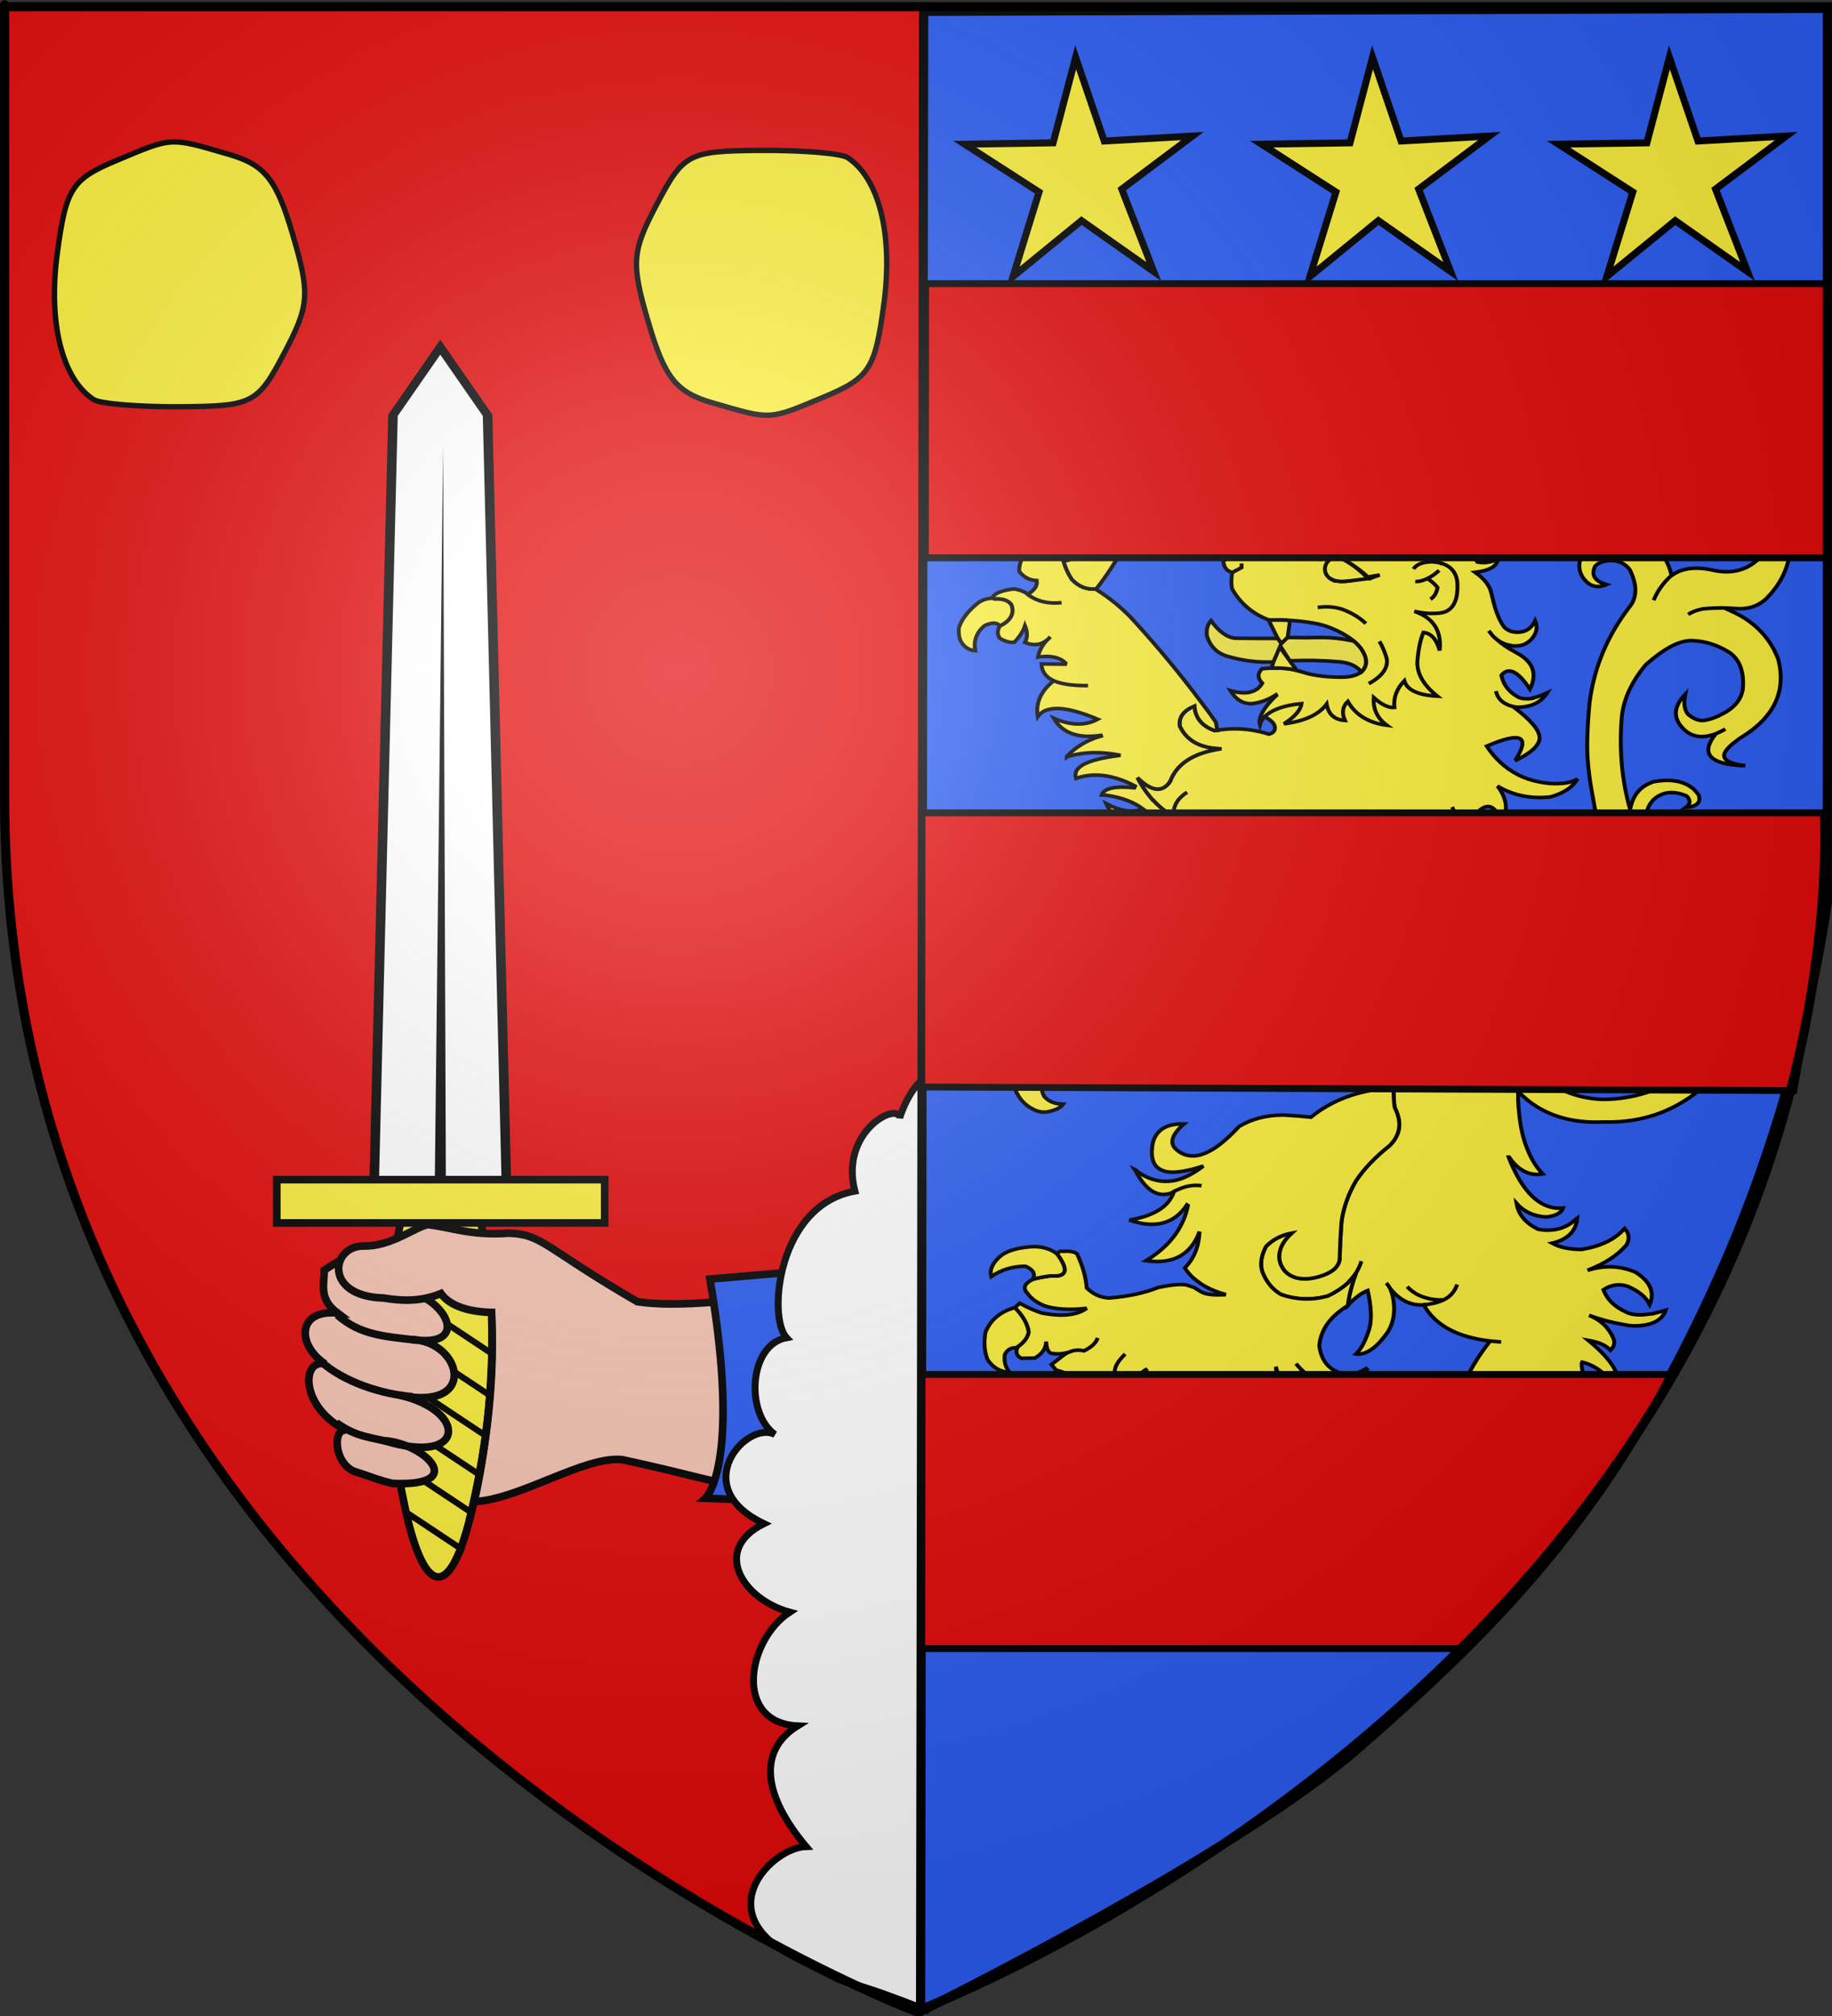 <?xml version="1.0" encoding="UTF-8" standalone="no"?>
<svg
   xmlns:dc="http://purl.org/dc/elements/1.1/"
   xmlns:cc="http://creativecommons.org/ns#"
   xmlns:rdf="http://www.w3.org/1999/02/22-rdf-syntax-ns#"
   xmlns:svg="http://www.w3.org/2000/svg"
   xmlns="http://www.w3.org/2000/svg"
   xmlns:xlink="http://www.w3.org/1999/xlink"
   xmlns:sodipodi="http://sodipodi.sourceforge.net/DTD/sodipodi-0.dtd"
   xmlns:inkscape="http://www.inkscape.org/namespaces/inkscape"
   height="660"
   width="600"
   version="1.0"
   id="svg2"
   sodipodi:version="0.32"
   inkscape:version="0.46"
   sodipodi:docname="prov2.svg"
   sodipodi:docbase="C:\Documents and Settings\Alexandre\Mes documents\Mes images\Blason\A publier"
   inkscape:export-filename="/Users/olivier/Desktop/Blason Rouge/Blason_Vide_3D.png"
   inkscape:export-xdpi="144"
   inkscape:export-ydpi="144"
   inkscape:output_extension="org.inkscape.output.svg.inkscape">
  <rect width="100%" height="100%" fill="#333333" stroke="none"/>
  <sodipodi:namedview
     inkscape:window-height="1198"
     inkscape:window-width="1894"
     inkscape:pageshadow="2"
     inkscape:pageopacity="0.0"
     guidetolerance="10.0"
     gridtolerance="10.0"
     objecttolerance="10.0"
     borderopacity="1.0"
     bordercolor="#666666"
     pagecolor="#ffffff"
     id="base"
     showgrid="false"
     height="660px"
     inkscape:zoom="0.84848485"
     inkscape:cx="189.22229"
     inkscape:cy="329.99972"
     inkscape:window-x="115"
     inkscape:window-y="115"
     inkscape:current-layer="layer3"
     showguides="true"
     inkscape:guide-bbox="true" />
  <desc
     id="desc4">Flag of Canton of Valais (Wallis)</desc>
  <defs
     id="defs6">
    <linearGradient
       id="linearGradient2893">
      <stop
         style="stop-color:white;stop-opacity:0.314;"
         offset="0"
         id="stop2895" />
      <stop
         id="stop2897"
         offset="0.19"
         style="stop-color:white;stop-opacity:0.251;" />
      <stop
         style="stop-color:#6b6b6b;stop-opacity:0.125;"
         offset="0.6"
         id="stop2901" />
      <stop
         style="stop-color:black;stop-opacity:0.125;"
         offset="1"
         id="stop2899" />
    </linearGradient>
    <radialGradient
       inkscape:collect="always"
       xlink:href="#linearGradient2893"
       id="radialGradient3163"
       gradientUnits="userSpaceOnUse"
       gradientTransform="matrix(1.353,0,0,1.349,-77.629,-85.747)"
       cx="221.445"
       cy="226.331"
       fx="221.445"
       fy="226.331"
       r="300" />
  </defs>
  <g
     inkscape:groupmode="layer"
     id="layer3"
     inkscape:label="Fond écu"
     style="display:inline">
    <path
       id="path2855"
       style="fill:#e20909;fill-opacity:1;fill-rule:evenodd;stroke:none;stroke-width:1px;stroke-linecap:butt;stroke-linejoin:miter;stroke-opacity:1"
       d="M 300,657.386 C 300,657.386 598.5,545.066 598.5,259.614 C 598.5,-25.837 598.5,1.063 598.5,1.063 L 1.5,1.063 L 1.5,259.614 C 1.5,545.066 300,657.386 300,657.386 z "
       sodipodi:nodetypes="cccccc" />
    <g
       id="g3208"
       transform="translate(-58.364,184.072)" />
    <path
       style="fill:#fcef3c;stroke:#000000;stroke-width:1.762;stroke-miterlimit:4;stroke-dasharray:none;stroke-opacity:1;display:inline"
       d="M 233.177,131.83 C 221.514,128.437 217.715,123.679 212.463,105.892 C 206.616,86.089 206.862,82.533 215.171,66.767 C 223.892,50.221 225.443,49.417 249.026,49.239 C 262.62,49.135 275.484,50.199 277.612,51.601 C 287.926,58.397 292.5,76.708 289.512,99.235 C 286.649,120.821 284.797,123.717 269.872,129.953 C 251.502,137.628 252.864,137.559 233.177,131.83 z "
       id="path8051"
       sodipodi:nodetypes="cssssssc" />
    <path
       style="fill:#fcef3c;stroke:#000000;stroke-width:1.762;stroke-miterlimit:4;stroke-dasharray:none;stroke-opacity:1;display:inline"
       d="M 75.067,50.566 C 86.729,53.96 90.529,58.717 95.781,76.505 C 101.628,96.308 101.382,99.864 93.073,115.629 C 84.352,132.176 82.8,132.979 59.217,133.158 C 45.623,133.261 32.76,132.198 30.631,130.795 C 20.317,123.999 15.743,105.689 18.731,83.161 C 21.595,61.576 23.446,58.68 38.372,52.444 C 56.742,44.768 55.379,44.838 75.067,50.566 z "
       id="path9051"
       sodipodi:nodetypes="cssssssc" />
    <g
       transform="matrix(1.538,0,0,1.538,-323.974,-363.23)"
       id="g23241"
       style="display:inline">
      <path
         d="M 311.155,557.513 C 306.749,576.609 301.173,576.609 296.982,557.513 C 292.792,538.417 291.498,514.911 296.12,495.815 C 300.741,476.719 308.259,476.719 312.881,495.815 C 317.502,514.911 315.561,538.417 311.155,557.513 z "
         style="fill:#fcef3c;fill-opacity:1;fill-rule:nonzero;stroke:#000000;stroke-width:1.621;stroke-miterlimit:4;stroke-dasharray:none;stroke-opacity:1"
         id="path18781" />
      <path
         d="M 309.231,566.915 C 309.387,566.482 309.541,566.055 309.684,565.624 L 297.063,557.248 C 297.189,557.862 297.321,558.472 297.453,559.084 L 309.231,566.915 z M 311.445,559.199 C 311.552,558.741 311.657,558.281 311.76,557.822 L 295.251,546.85 C 295.337,547.444 295.424,548.036 295.516,548.629 L 311.445,559.199 z M 313.119,551.138 C 313.206,550.665 313.299,550.193 313.383,549.719 L 294.106,536.925 C 294.154,537.49 294.203,538.053 294.257,538.617 L 313.119,551.138 z M 314.452,542.834 C 314.518,542.352 314.58,541.869 314.641,541.386 L 293.565,527.387 C 293.58,527.927 293.596,528.468 293.616,529.008 L 314.452,542.834 z M 315.384,534.272 C 315.425,533.774 315.472,533.279 315.509,532.78 L 293.59,518.222 C 293.573,518.744 293.564,519.263 293.553,519.786 L 315.384,534.272 z M 315.899,525.437 C 315.915,524.917 315.927,524.393 315.937,523.873 L 294.144,509.402 C 294.097,509.902 294.06,510.407 294.018,510.908 L 315.899,525.437 z M 315.899,516.257 C 315.883,515.717 315.871,515.177 315.849,514.637 L 295.214,500.94 C 295.181,501.106 295.145,501.277 295.113,501.442 C 295.065,501.753 295.02,502.062 294.975,502.374 L 315.899,516.257 z M 315.308,506.691 C 315.232,506.116 315.159,505.535 315.082,504.956 L 296.887,492.865 C 296.773,493.323 296.665,493.78 296.56,494.242 L 315.308,506.691 z "
         style="fill:#000000;fill-opacity:1;fill-rule:nonzero;stroke:none;stroke-width:5;stroke-miterlimit:4;stroke-opacity:1"
         id="path18783" />
      <g
         transform="matrix(-0.685,0,0,-0.435,486.039,654.058)"
         id="g18785">
        <path
           d="M 244.457,371.58 L 285.873,371.58 L 279.873,757.438 L 265.165,790.794 L 250.457,757.438 L 244.457,371.58 z "
           style="fill:#ffffff;fill-opacity:1;fill-rule:nonzero;stroke:#000000;stroke-width:2.969;stroke-miterlimit:4;stroke-dasharray:none;stroke-opacity:1"
           id="path18787" />
        <path
           d="M 263.408,375.062 L 264.284,742.094 L 266.922,375.062 L 263.408,375.062 z "
           style="fill:#000000;fill-opacity:1;fill-rule:evenodd;stroke:none;stroke-width:4;stroke-linecap:butt;stroke-linejoin:miter;stroke-miterlimit:4;stroke-dasharray:none;stroke-opacity:1"
           id="path18789" />
      </g>
      <rect
         width="69.822"
         height="9.218"
         x="-339.411"
         y="-496.489"
         style="fill:#fcef3c;fill-opacity:1;fill-rule:nonzero;stroke:#000000;stroke-width:1.621;stroke-miterlimit:4;stroke-dasharray:none;stroke-opacity:1"
         id="rect18791"
         transform="scale(-1,-1)" />
      <path
         style="fill:#f7c5b4;fill-opacity:1;fill-rule:evenodd;stroke:#000000;stroke-width:1.621;stroke-linecap:butt;stroke-linejoin:miter;stroke-miterlimit:4;stroke-dasharray:none;stroke-opacity:1;display:inline"
         d="M 293.009,501.932 C 288.011,502.378 285.444,502.696 279.698,506.541 C 279.699,509.581 278.463,512.622 282.504,515.662 C 273.752,514.876 273.934,522.559 279.868,526.484 C 274.736,525.37 274.574,535.884 284.501,540.688 C 281.576,539.721 281.492,547.34 286.056,549.373 C 289.251,550.332 291.277,551.279 294.254,551.934 C 310.514,552.665 301.116,543.491 292.583,542.839 C 309.799,548.274 310.314,536.508 295.843,533.171 C 312.512,536.61 309.098,521.758 298.344,521.294 C 311.119,523.3 305.756,512.338 296.593,510.828 L 291.607,508.147 L 293.009,501.932 z "
         id="path15830"
         sodipodi:nodetypes="ccccccccccccc" />
      <path
         style="fill:#f7c5b4;fill-opacity:1;fill-rule:evenodd;stroke:#000000;stroke-width:1.621;stroke-linecap:butt;stroke-linejoin:miter;stroke-miterlimit:4;stroke-dasharray:none;stroke-opacity:1;display:inline"
         d="M 288.036,501.398 C 281.076,501.4 279.577,512.116 292.295,512.464 C 296.523,513.161 300.459,513.201 304.541,511.514 C 306.539,514.299 310.782,515.435 315.332,515.531 C 315.797,527.823 314.571,543.026 311.624,555.814 C 321.319,555.368 335.306,545.932 343.213,546.885 C 374.288,553.623 362.209,554.025 396.05,550.021 L 422.938,506.867 C 397.101,507.419 362.942,515.811 346.372,513.248 C 326.547,501.778 326.319,498.962 319.027,498.664 C 310.869,499.248 307.021,497.45 301.708,496.841 C 298.751,497.54 293.817,501.536 288.036,501.398 z "
         id="path16951"
         sodipodi:nodetypes="cccccccccccc" />
      <path
         id="path16953"
         style="fill:none;fill-opacity:1;fill-rule:nonzero;stroke:#000000;stroke-width:1.621;stroke-miterlimit:4;stroke-dasharray:none;stroke-opacity:1;display:inline"
         d="M 315.333,516.792 C 316.065,531.963 313.721,547.175 310.6,559.769"
         sodipodi:nodetypes="cc" />
      <path
         style="fill:none;fill-rule:evenodd;stroke:#000000;stroke-width:1.621;stroke-linecap:butt;stroke-linejoin:miter;stroke-miterlimit:4;stroke-dasharray:none;stroke-opacity:1"
         d="M 282.472,516.07 C 287.37,520.438 292.739,520.638 299.429,521.451"
         id="path22348"
         sodipodi:nodetypes="cc" />
      <path
         style="fill:none;fill-rule:evenodd;stroke:#000000;stroke-width:1.621;stroke-linecap:butt;stroke-linejoin:miter;stroke-miterlimit:4;stroke-dasharray:none;stroke-opacity:1"
         d="M 278.921,525.908 C 283.762,530.349 292.063,532.989 298.456,533.467"
         id="path22350"
         sodipodi:nodetypes="cc" />
      <path
         style="fill:none;fill-rule:evenodd;stroke:#000000;stroke-width:1.621;stroke-linecap:butt;stroke-linejoin:miter;stroke-miterlimit:4;stroke-dasharray:none;stroke-opacity:1"
         d="M 282.277,539.023 C 286.835,542.295 289.613,541.984 295.666,543.643"
         id="path22352"
         sodipodi:nodetypes="cc" />
      <path
         style="fill:#2b5df2;fill-rule:evenodd;stroke:#000000;stroke-width:1.621;stroke-linecap:butt;stroke-linejoin:miter;stroke-miterlimit:4;stroke-dasharray:none;stroke-opacity:1;display:inline"
         d="M 361.824,508.437 L 407.535,504.525 C 407.535,504.525 406.519,516.48 396.227,530.426 C 385.935,544.371 390.649,556.211 390.649,556.211 L 360.852,555.1 C 360.852,555.1 368.629,548.295 361.824,508.437 z "
         id="path9085"
         sodipodi:nodetypes="cczccc" />
    </g>
    <path
       style="fill:#ffffff;fill-rule:evenodd;stroke:#000000;stroke-width:2.261;stroke-linecap:butt;stroke-linejoin:miter;stroke-miterlimit:4;stroke-dasharray:none;stroke-opacity:1"
       d="M 279.981,389.964 C 274.947,370.327 294.064,360.641 294.65,365.939 C 302.848,341.551 321.706,347.493 329.14,365.287 C 329.462,365.497 301.554,588.464 302.948,657.86 C 265.522,643.207 288.992,655.476 260.04,640.602 C 231.708,626.047 252.798,604.878 264.006,604.53 C 250.235,588.163 247.834,573.339 261.244,565.009 C 240.144,563.977 244.643,536.918 258.663,527.792 C 243.183,523.591 232.983,507.333 250.205,498.813 C 224.782,486.747 244.661,464.787 253.814,469.634 C 244.016,462.637 245.244,440.226 257.59,437.941 C 251.367,431.354 254.563,394.516 279.981,389.964 z "
       id="path18863"
       sodipodi:nodetypes="cccczccccccc" />
    <path
       style="fill:#2b5df2;fill-rule:evenodd;stroke:#000000;stroke-width:3;stroke-linecap:butt;stroke-linejoin:miter;stroke-miterlimit:4;stroke-dasharray:none;stroke-opacity:1;display:inline"
       d="M 302.504,3.724 L 301.5,658.5 C 301.5,658.5 404.286,607.881 445.107,572.144 C 494.961,528.498 529.631,492.138 563.054,417.499 C 596.286,343.289 600.757,275.883 600.757,275.883 L 601.761,2.719 L 302.504,3.724 z "
       id="path16166"
       sodipodi:nodetypes="ccszccc" />
    <g
       id="g4436"
       inkscape:label="Calque 1"
       transform="matrix(0.749,0,0,0.713,136.128,55.034)"
       style="fill:#fcef3c">
      <g
         transform="matrix(1.144,0,0,1.104,93.352,-64.779)"
         id="g35447"
         style="fill:#fcef3c">
        <path
           style="fill:#fcef3c;fill-opacity:1;stroke:#000000;stroke-width:1.5;stroke-opacity:1"
           id="path3707"
           d="M 440.397,206.2 C 440.296,206.1 440.296,206 440.296,206 C 439.996,205.5 439.696,205.2 439.397,204.8 C 439.296,204.6 439.197,204.5 439.197,204.4 C 438.797,204 438.497,203.7 438.096,203.3 C 436.796,202 435.197,200.9 433.296,200.1 C 433.196,200 432.996,200 432.897,199.9 C 431.296,199.3 429.697,198.7 427.796,198.3 C 424.296,197.9 420.996,198.8 417.996,200.9 C 414.996,203.8 414.196,206.5 415.596,208.8 C 415.596,208.9 415.596,209 415.697,209.1 C 415.797,209 415.797,208.8 415.897,208.7 C 417.096,205.2 420.296,203.3 425.596,202.8 C 427.897,202.9 429.796,203.3 431.197,204 C 432.397,204.6 433.297,205.4 433.997,206.3 C 434.197,206.6 434.297,206.9 434.497,207.2 C 434.697,207.5 434.797,208 434.997,208.5 C 435.697,214.4 434.297,218.9 430.797,222.1 C 426.297,226.2 420.797,227.5 414.197,225.9 C 407.596,224.3 402.397,225 398.497,228.1 C 398.397,228.1 398.397,228.1 398.397,228.1 C 395.397,231 393.096,234.4 391.596,238.4 C 393.096,234.4 395.397,231 398.397,228.1 L 398.397,228 C 397.096,221.4 393.596,216.5 388.096,213.1 C 384.296,211.8 380.096,211.3 375.397,211.9 L 375.397,211.9 C 368.796,212.9 364.796,216.1 363.497,221.6 C 362.597,225.5 363.697,228.9 366.897,231.6 C 368.796,232.9 370.997,233.1 373.596,231.9 C 369.096,230.5 367.596,228 369.197,224.3 C 370.397,222.8 372.497,221.9 375.596,221.9 C 378.496,222 380.796,223.3 382.496,225.7 C 384.496,230.2 385.096,234 384.196,237.4 C 383.896,238.7 383.296,239.9 382.496,241 C 373.896,253.1 368.796,266.4 367.096,281 C 366.096,292.5 365.996,300.9 366.496,306.2 C 366.596,308.1 366.896,310 367.096,312.1 C 367.596,315.9 368.296,320.2 369.096,324.8 C 370.397,331.9 373.796,342 379.397,355.401 C 382.096,362.401 385.596,367.701 390.096,371.201 C 391.496,372.201 392.596,373.1 393.796,374.1 C 397.397,377.3 399.496,380.701 399.996,384.201 C 398.396,380.401 395.496,378.1 391.296,377.201 C 390.596,377.1 389.897,376.901 389.196,376.901 C 385.696,376.401 382.196,376.8 378.796,377.901 C 376.596,378.1 374.496,378.1 372.596,377.701 C 368.796,376.901 365.596,374.901 363.096,371.801 C 360.596,367.701 361.697,363.402 366.296,359.001 C 361.296,359.901 357.996,362.501 356.096,366.901 C 355.096,371.001 355.197,374.6 356.596,377.8 C 360.096,382.8 364.496,385.2 369.796,384.901 C 370.196,384.901 370.496,384.901 370.897,384.901 C 370.497,385.1 370.197,385.401 369.796,385.6 C 366.296,387.901 362.096,389.6 357.196,390.701 C 360.595,393.001 364.796,393.1 369.796,391.001 C 362.696,396.301 360.296,402.301 362.496,409.101 C 365.796,416.301 371.096,419.801 378.596,419.301 L 378.697,419.301 C 378.797,419.201 378.897,419.201 379.096,419.201 C 379.796,419.1 380.397,419.001 381.096,418.901 C 387.096,416.6 389.596,413.6 388.796,409.901 C 386.496,413.201 383.096,414.6 378.897,414.201 C 373.897,412.6 371.397,409.201 371.497,403.701 C 372.097,400.401 373.497,397.901 375.597,396.1 C 378.097,394 381.698,392.8 386.297,392.8 C 397.497,393.901 404.497,397.8 407.197,404.5 C 409.697,411.6 410.096,418.1 408.297,424.3 C 405.197,432.6 398.797,438.901 389.097,443.1 C 383.097,445.201 377.398,446 372.097,446 C 366.797,445.8 361.797,444.6 357.097,442.3 C 351.297,438.401 345.398,434.8 339.797,431.401 C 339.797,431.3 339.597,431.3 339.597,431.3 C 332.398,426.3 326.398,419.401 321.597,410.6 C 318.997,405.6 317.097,400.401 316.297,395.3 C 316.297,395.2 316.297,395.2 316.297,395.1 C 315.597,388.8 314.398,382.5 312.497,376.201 L 312.797,375.901 C 315.797,378.6 318.797,379.901 321.697,379.8 C 316.897,375.401 313.497,370.3 311.596,364.6 C 311.496,364.1 311.496,363.701 311.496,363.1 L 310.997,363.2 C 308.397,364.599 305.297,365.2 301.797,365 C 297.797,364.6 294.597,363.3 291.898,361 C 289.097,358.7 286.998,355.5 285.597,351.3 C 283.797,352.5 281.997,353.401 280.198,354.1 C 280.198,354.3 280.098,354.401 279.998,354.6 C 276.298,360.701 271.298,365.201 264.798,368.1 C 263.198,368.8 261.498,369.401 259.798,369.901 C 260.998,368.701 261.898,367.401 262.698,366.1 C 264.398,363.1 264.898,359.901 264.298,356.701 C 261.598,357.401 259.298,358.501 257.298,360.1 C 256.498,360.701 255.798,361.5 255.098,362.3 C 251.098,366.6 251.098,371 254.898,375.7 C 251.998,376.099 249.898,375.4 248.398,373.5 C 247.898,372.8 247.498,372.1 247.198,371.3 C 247.098,371 247.098,370.901 246.998,370.7 C 245.698,366.599 246.898,362.5 250.598,358.4 C 251.298,357.599 251.998,356.9 252.798,356.2 C 246.398,358.599 242.698,362.5 241.898,368.099 C 242.398,370.799 243.498,373.4 245.198,375.7 C 245.198,375.8 245.398,376 245.498,376.099 C 246.098,376.9 246.898,377.799 247.698,378.599 C 247.798,378.7 247.798,378.7 247.798,378.7 C 242.498,377.5 238.198,374.599 234.998,369.7 C 233.298,366.599 233.098,362.7 234.498,357.8 C 234.498,357.8 234.498,357.8 234.598,357.7 C 234.898,356.3 235.498,354.9 236.098,353.3 L 228.398,358.7 C 225.198,360.4 221.298,361.3 216.798,361.2 L 216.698,361.2 C 214.298,361.5 211.998,362.099 209.898,362.9 C 205.998,364.299 202.698,366.7 199.898,370 C 197.798,368.4 197.298,366 198.498,363.1 C 199.098,362.201 199.698,361.3 200.398,360.401 L 196.698,361.401 L 171.198,386.401 C 169.998,387.501 169.798,388.701 170.498,389.6 C 166.298,389.901 162.998,391 160.698,393.401 C 159.698,394.501 158.798,395.501 157.598,396.6 C 154.898,399.3 151.398,401.6 147.498,403.901 C 145.598,404.8 143.598,405.201 141.598,405.201 C 140.298,405.1 138.998,404.901 137.598,404.501 L 137.298,404.401 L 131.798,403.3 C 128.798,403.1 126.998,403.7 126.498,405.3 C 126.398,405.7 126.398,406.1 126.498,406.5 C 126.698,407.3 127.298,407.8 128.598,408.1 C 131.998,408.6 133.798,409.5 134.098,410.901 C 134.998,413.401 134.398,415.1 132.398,416.001 C 133.298,419.901 135.898,422.301 140.098,423.401 C 140.298,420.1 141.898,418.001 144.898,417.1 L 148.798,421.6 L 153.498,417.201 C 155.298,415.1 155.898,412.6 155.398,409.701 C 155.898,412.6 155.298,415.1 153.498,417.201 L 148.798,421.6 C 146.798,424.401 145.598,427.201 145.098,430 L 147.098,434 C 147.998,431.6 149.998,430.7 153.198,431 C 156.298,432 157.998,434 158.298,436.8 C 160.398,438.401 163.698,438.7 168.098,437.8 C 165.998,435.8 164.698,433.6 164.098,431.1 C 163.998,431 163.998,431 163.998,431 C 163.798,429.9 163.598,428.6 163.598,427.3 C 163.598,428.6 163.798,429.901 163.998,431 L 164.998,430.8 C 167.998,428.7 171.298,428.1 174.698,429.1 C 178.898,424.8 181.298,420.5 181.898,416.401 C 181.998,416.401 181.998,416.401 181.998,416.3 C 184.098,422.5 188.898,424 196.698,420.7 C 190.798,421.3 189.598,419.2 193.398,414.599 C 193.498,414.7 193.598,414.7 193.798,414.7 C 197.298,413.2 199.198,411.2 199.298,408.7 C 199.298,408.4 199.298,408.099 199.298,407.8 C 199.398,408 199.598,408.3 199.598,408.5 C 199.598,408.5 199.598,408.5 199.698,408.6 C 201.198,411.901 202.598,413.1 203.698,412.5 C 204.398,406.7 206.098,402.5 208.698,400.1 C 208.498,407 210.298,410.701 214.298,411.401 C 214.898,407.401 215.698,404.001 216.698,401.1 C 216.798,401 216.798,400.8 216.898,400.701 C 218.298,396.901 220.198,394.301 222.498,392.501 C 222.698,395.701 221.798,399.001 219.698,402.201 C 223.698,400.6 226.898,398.201 229.398,394.901 C 231.298,391.8 232.098,388.401 231.998,384.701 C 236.098,392.401 235.898,399.6 231.498,406.301 L 243.698,396.601 C 244.898,395.702 246.198,394.801 247.498,394.001 C 252.798,390.601 258.598,388.801 264.898,388.501 C 258.598,388.801 252.798,390.601 247.498,394.001 C 246.198,394.801 244.898,395.701 243.698,396.601 C 244.598,402.402 243.698,406.601 241.098,409.501 C 245.598,410.001 248.998,407.201 251.098,401.301 C 251.298,400.801 251.398,400.402 251.598,399.902 C 250.498,405.202 251.698,408.902 255.198,411.202 C 262.498,414.601 270.098,416.902 277.898,418.101 C 278.998,418.402 280.098,418.702 281.098,419.101 C 281.898,419.402 282.598,419.801 283.398,420.202 C 284.297,420.502 285.097,421.002 285.898,421.601 C 289.597,424.001 292.597,427.301 295.198,431.702 C 296.097,429.302 295.998,426.302 294.898,422.802 C 293.398,420.403 291.597,418.403 289.597,416.602 C 288.297,415.602 286.997,414.703 285.698,414.002 C 286.998,414.702 288.298,415.602 289.597,416.602 C 291.597,418.403 293.398,420.403 294.898,422.802 C 295.998,426.302 296.097,429.302 295.198,431.702 C 295.097,431.702 294.998,431.802 295.097,431.902 C 293.497,434.801 292.597,437.801 292.297,441.202 C 292.197,441.702 292.197,442.302 292.197,442.802 C 292.197,444.903 292.297,447.102 292.596,449.302 C 293.996,452.403 294.596,455.202 294.296,457.802 C 293.996,460.202 292.996,462.502 291.296,464.502 C 291.096,464.702 290.996,464.902 290.696,465.202 C 284.996,470.101 280.796,475.002 277.796,479.902 C 274.796,485.502 272.996,491.202 272.296,496.801 C 271.896,502.501 271.696,507.402 271.596,511.301 C 271.696,513.402 270.996,515.201 269.396,516.701 C 267.796,518.1 265.496,519.301 262.296,520.1 C 259.496,520.8 256.896,520.8 254.696,520.1 C 252.196,519.201 250.496,517.701 249.496,515.5 C 249.096,514.9 248.896,514 248.696,513.2 C 247.996,509.3 249.496,505.4 253.296,501.599 C 249.296,502.4 245.996,504.299 243.396,507.2 C 241.596,511 241.096,514.5 241.996,517.599 C 242.096,517.999 242.296,518.299 242.396,518.7 C 243.996,522.599 246.296,525.4 249.296,527.2 C 254.896,529.3 260.796,529.599 266.596,527.9 C 266.696,527.9 266.896,527.9 266.996,527.799 C 269.996,526.299 272.496,524.499 274.596,522.499 C 274.696,522.299 274.896,522.199 274.996,521.999 C 275.096,521.899 275.196,521.699 275.296,521.599 C 276.296,520.499 277.196,519.299 277.896,518.099 C 278.696,516.599 279.396,514.999 279.896,513.299 C 279.396,514.999 278.696,516.599 277.896,518.099 C 276.196,522.999 275.196,527.499 274.696,531.599 C 274.696,531.599 274.696,531.599 274.696,531.7 C 277.196,528.7 279.796,526.599 282.296,525.5 C 283.696,532.3 283.897,537.7 282.897,541.5 C 281.497,546.3 279.796,549.9 277.796,551.9 C 278.696,552.099 279.596,551.9 280.496,551.7 L 280.496,551.7 C 283.096,550.9 285.896,548.599 288.696,544.599 C 291.296,541.299 292.496,537.2 292.396,532.499 C 292.295,529.899 291.896,527.599 291.295,525.799 C 291.095,525.299 290.896,524.799 290.695,524.299 C 290.295,523.599 289.895,522.9 289.395,522.4 C 289.895,522.9 290.294,523.599 290.695,524.299 C 290.995,524.799 291.295,525.199 291.695,525.699 C 294.895,529.598 298.695,531.598 302.995,531.499 C 303.195,531.499 303.395,531.499 303.695,531.399 C 304.094,531.298 304.395,531.298 304.795,531.298 C 304.896,531.298 304.896,531.298 304.995,531.298 C 307.495,530.899 309.595,530.298 311.295,529.399 C 308.795,529.499 306.495,529.199 304.495,528.499 C 301.695,527.699 299.295,526.099 297.395,523.899 C 299.294,526.098 301.695,527.699 304.495,528.499 C 306.495,529.199 308.795,529.499 311.295,529.399 C 313.995,527.999 315.595,525.798 316.495,522.999 C 315.595,525.799 313.995,527.999 311.295,529.399 C 309.595,530.298 307.495,530.899 304.995,531.298 C 304.895,531.298 304.895,531.298 304.795,531.298 C 304.396,531.298 304.095,531.298 303.695,531.399 C 307.995,539.899 316.495,544.899 329.094,546.499 C 330.395,546.599 331.895,546.799 333.294,546.899 C 331.895,546.798 330.395,546.598 329.094,546.499 C 322.494,555.599 318.294,564.499 316.294,573.599 C 314.794,578.799 313.594,584.299 312.895,589.9 C 312.395,590.5 311.794,591 311.094,591.599 C 310.594,591.9 310.195,592.099 309.695,592.299 C 308.295,592.9 306.495,593.299 304.395,593.499 C 302.195,593.299 300.094,592.299 298.294,590.499 C 295.994,590.199 293.395,590.199 290.494,590.499 C 288.994,591.099 288.494,592.099 288.994,593.499 C 290.694,593.999 291.894,595.299 292.594,597.299 C 293.094,599.4 292.895,601.299 292.195,603.199 C 292.094,603.399 292.094,603.499 291.995,603.699 L 291.995,603.699 C 290.995,606.598 291.095,609.299 292.195,611.598 C 297.895,610.498 300.995,607.498 301.594,602.498 C 302.094,605.398 303.395,606.898 305.294,607.198 C 305.395,607.198 305.395,607.198 305.594,607.198 C 307.195,603.798 309.794,600.998 313.195,598.898 C 313.594,598.498 314.094,598.198 314.594,597.998 C 315.195,597.698 315.794,597.398 316.294,597.198 C 315.794,597.398 315.194,597.698 314.594,597.998 C 314.094,598.198 313.594,598.498 313.195,598.898 C 309.795,600.998 307.195,603.797 305.594,607.198 L 306.695,611.298 C 308.395,610.798 310.195,610.598 311.895,610.698 C 313.995,611.898 315.495,613.398 316.695,615.097 C 316.795,615.097 316.795,615.198 316.895,615.198 C 317.495,616.198 318.094,617.198 318.395,618.398 L 318.794,618.698 C 323.594,617.698 325.395,615.698 323.994,612.798 C 323.894,612.798 323.894,612.598 323.794,612.498 C 323.594,612.198 323.395,611.898 323.194,611.598 L 320.394,608.798 L 323.194,611.598 C 323.394,611.899 323.593,612.199 323.794,612.498 C 323.895,612.598 323.895,612.798 323.994,612.798 L 324.394,612.498 C 326.293,611.398 327.994,610.298 329.293,608.998 C 330.993,607.298 332.193,605.398 332.894,603.298 C 333.093,600.198 331.593,598.098 328.494,596.998 C 331.594,598.098 333.094,600.198 332.894,603.298 C 332.194,605.399 330.994,607.298 329.293,608.998 L 329.593,609.398 C 329.593,609.597 329.793,609.898 329.894,610.198 C 330.593,611.597 331.793,612.498 333.593,613.097 C 336.793,611.997 338.894,610.698 339.993,609.097 C 339.493,606.898 340.193,604.898 341.993,603.198 C 343.693,601.998 345.593,601.298 347.493,601.298 C 348.693,601.298 349.893,601.998 350.993,603.298 C 350.993,603.298 350.993,603.298 351.093,603.298 C 352.593,602.998 353.293,602.298 352.993,601.298 C 353.293,599.399 352.993,597.598 352.493,595.798 C 352.393,595.598 352.393,595.399 352.293,595.298 C 351.894,594.399 351.493,593.498 350.993,592.598 C 350.793,592.399 350.593,592.098 350.393,591.899 C 350.393,591.798 350.292,591.598 350.193,591.499 C 350.092,591.399 350.092,591.399 350.092,591.399 C 347.292,588.999 344.092,587.298 340.792,586.298 C 344.092,587.298 347.292,588.998 350.092,591.399 C 350.092,591.399 350.092,591.399 350.193,591.499 L 350.193,591.499 C 350.293,591.599 350.393,591.699 350.393,591.899 C 350.592,591.899 350.693,592.098 350.893,592.199 C 351.592,592.499 352.092,592.899 352.792,593.199 C 353.092,593.399 353.393,593.499 353.692,593.598 C 355.992,594.498 360.091,594.199 365.992,592.598 C 360.892,591.199 357.992,589.199 357.092,586.598 C 355.893,583.899 355.393,580.998 355.592,577.899 C 355.592,577.598 355.592,577.199 355.592,576.598 C 355.492,576.098 355.393,575.399 355.292,574.699 C 354.492,573.699 352.792,572.598 350.092,571.499 C 352.792,572.599 354.492,573.699 355.292,574.699 C 355.893,575.199 356.492,575.699 357.092,576.299 C 359.193,578.699 361.092,582.099 362.492,586.599 C 365.492,582.099 366.492,577.4 365.392,572.599 C 365.392,572.499 365.392,572.499 365.291,572.4 C 365.191,571.9 365.091,571.4 364.892,570.9 C 364.492,569.099 363.591,567.599 362.291,566.099 C 360.991,564.599 359.091,563.4 356.892,562.299 C 359.091,563.4 360.992,564.599 362.291,566.099 C 363.59,567.599 364.491,569.099 364.892,570.9 C 365.091,571.4 365.192,571.9 365.291,572.4 C 365.392,572.5 365.392,572.5 365.392,572.599 C 368.791,574.099 372.091,574.499 375.392,573.7 C 379.091,572.099 381.791,570.3 383.291,568.2 C 380.991,568.599 378.892,568.599 377.091,568.599 C 376.991,568.4 376.991,568.4 376.991,568.599 C 373.891,568.2 371.291,567.2 368.991,565.7 C 368.891,565.599 368.691,565.4 368.591,565.3 C 368.491,565.2 368.491,565.2 368.392,565.2 L 368.392,565.2 C 367.591,564.5 366.992,563.8 366.492,563.099 C 364.792,560.999 363.992,558.599 364.092,555.7 L 364.292,555.3 C 369.292,556.6 373.592,560.2 377.292,566.1 C 379.492,561.201 375.992,554.6 366.592,546.201 C 370.393,546.901 373.292,548.201 375.092,550.301 C 376.693,548.701 376.893,546.902 375.992,544.902 C 374.192,540.601 371.092,537.601 366.892,535.801 C 371.291,537.601 375.591,538.801 379.892,539.601 C 381.091,539.902 382.291,540.101 383.591,540.202 C 390.491,540.302 394.791,538.101 396.192,533.702 C 394.292,534.302 392.492,534.802 390.992,535.202 C 390.892,535.202 390.792,535.202 390.692,535.202 C 390.591,535.202 390.591,535.202 390.492,535.202 C 386.592,535.902 383.592,535.702 381.292,534.601 C 381.092,534.501 380.992,534.301 380.792,534.301 C 376.592,532.201 373.792,529.201 372.393,525.201 C 375.193,523.1 378.292,522.6 381.592,523.701 C 385.693,525.6 388.592,528.1 390.092,531.301 C 391.992,526.402 390.393,522.101 385.393,518.402 C 385.092,518.101 384.792,518.002 384.493,517.801 C 378.793,515.201 372.693,514.902 366.293,517.101 C 372.993,514.301 377.993,510.702 381.293,506.402 C 382.493,503.801 382.193,501.601 380.493,499.702 C 376.793,504.302 371.293,507.101 364.093,508.402 C 359.493,508.402 355.793,507.601 352.793,505.801 C 358.793,504.301 361.993,500.701 362.394,495.301 C 362.093,495.501 361.994,495.701 361.793,496.001 C 361.593,496.201 361.394,496.301 361.093,496.601 C 358.293,499.101 354.993,500.402 351.093,500.402 C 350.993,500.402 350.993,500.402 350.894,500.402 C 350.593,500.402 350.394,500.402 350.194,500.402 C 349.294,500.301 348.294,500.202 347.394,500.002 C 342.593,497.402 339.894,493.902 339.194,489.302 C 342.093,492.802 345.994,494.702 350.593,494.903 C 353.394,494.602 355.394,493.703 356.493,492.203 C 356.693,491.903 356.893,491.602 356.993,491.203 C 355.193,491.403 353.493,491.203 351.893,490.703 C 345.493,488.703 340.292,481.602 335.993,469.602 C 335.993,469.602 335.993,469.403 335.993,469.302 C 335.993,469.302 335.993,469.302 335.993,469.403 C 335.993,469.503 335.993,469.503 336.093,469.602 C 339.593,475.403 344.093,478.002 349.194,477.002 C 346.794,474.302 344.794,470.802 343.294,466.602 C 341.694,462.403 340.694,457.502 340.194,451.903 C 339.994,450.203 339.894,448.403 339.794,446.503 L 339.794,442.803 C 340.395,443.404 340.994,444.003 341.694,444.703 C 342.494,445.403 343.294,446.203 344.093,446.903 C 351.593,453.102 360.894,455.903 372.093,455.403 C 372.093,455.403 372.293,455.403 372.394,455.403 C 372.593,455.403 372.694,455.403 372.894,455.403 C 372.994,455.403 373.093,455.403 373.093,455.403 C 373.293,455.403 373.493,455.403 373.593,455.403 C 386.897,455.6 398.697,451.3 408.897,442.3 C 420.596,432.2 426.497,416.901 426.596,396.7 C 426.996,393.2 428.296,391.2 430.596,390.7 C 432.397,390.4 434.697,391 437.697,392.8 C 438.897,388 436.297,385.2 429.997,384.6 L 429.897,384.6 C 429.796,384.5 429.596,384.5 429.497,384.5 C 425.497,385.2 422.597,387.1 420.797,390.2 C 420.497,390.7 420.197,391.2 419.997,391.8 C 420.197,391.2 420.497,390.7 420.797,390.2 C 422.597,387.099 425.497,385.2 429.497,384.5 C 429.597,384.4 429.797,384.4 429.897,384.4 C 439.397,373.9 443.096,366.5 440.897,362.299 C 439.397,358.999 437.096,356.699 433.796,355.599 C 438.296,360.7 436.496,365.2 428.397,368.999 C 420.997,371.399 416.397,377.399 414.697,386.699 C 412.697,378.999 409.797,373.098 405.997,369.199 C 401.297,364.598 396.697,357.499 392.097,348.199 C 389.497,341.899 388.297,336.199 388.398,330.899 C 388.398,329.599 388.597,328.399 388.797,327.199 L 388.797,327.099 C 389.497,323.699 390.997,321.399 393.297,319.899 C 396.398,317.899 400.097,317.899 404.197,319.799 C 405.797,321.599 405.697,323.199 403.897,324.599 C 408.096,324.199 409.796,322.499 408.796,319.399 C 408.296,318.599 407.696,317.899 407.096,317.199 C 403.596,313.699 398.397,312.499 391.496,313.899 C 391.396,313.999 391.296,313.999 391.096,313.999 C 390.897,314.099 390.596,314.299 390.397,314.399 C 386.096,316.199 383.596,319.899 382.596,325.399 L 382.596,325.399 C 379.496,313.599 378.397,300.899 379.397,287.199 C 379.997,279.899 382.997,272.499 388.596,265.199 C 395.697,258.399 401.496,254.999 406.397,255.199 C 411.197,255.399 415.697,256.899 420.096,259.799 C 424.397,262.699 426.197,267.899 425.697,275.199 C 425.096,279.899 422.197,283.499 417.096,286.099 C 416.796,286.199 416.697,286.399 416.496,286.499 C 415.596,286.899 414.496,287.399 413.296,287.799 C 412.796,287.899 412.296,288.099 411.796,288.199 C 409.496,288.899 407.096,287.999 404.796,285.899 C 403.296,283.999 402.996,281.199 403.696,277.499 C 399.196,282.599 398.896,287.399 402.896,291.799 C 406.095,295.399 410.295,295.999 415.396,293.899 C 416.496,293.399 417.696,292.799 418.996,291.999 C 417.696,292.799 416.496,293.399 415.396,293.899 C 409.795,301.399 412.295,305.899 422.996,306.999 C 424.096,307.099 425.296,307.199 426.596,307.199 C 418.496,306.199 416.496,303.499 420.596,299.299 C 421.197,298.599 421.897,297.899 422.897,297.199 C 423.596,296.599 424.197,295.999 424.997,295.499 C 437.697,287.099 442.397,276.199 439.197,262.899 C 436.297,254.599 430.897,248.099 422.797,243.699 C 421.497,242.999 420.097,242.399 418.597,241.599 C 415.698,241.599 412.997,241.699 410.398,241.999 C 407.998,242.499 406.198,243.299 404.797,244.299 C 406.197,243.299 407.997,242.499 410.398,241.999 C 412.998,241.699 415.698,241.599 418.597,241.599 C 420.297,241.699 422.097,241.799 423.898,241.899 C 428.097,242.099 431.698,240.699 434.597,237.799 C 439.497,232.399 442.497,226.399 443.497,219.699 C 443.697,215.2 442.697,210.7 440.397,206.2 z" />
        <path
           style="fill:#fcef3c;fill-opacity:1;stroke:#000000;stroke-width:1.5;stroke-opacity:1"
           id="path3709"
           d="M 290.297,206 C 285.497,208.2 278.097,209.6 268.097,210.4 C 267.797,210.5 267.497,210.5 267.297,210.6 L 267.197,210.6 C 251.597,212.7 239.897,215.5 232.197,219.2 C 230.197,220.1 228.497,221 227.097,222 C 227.297,224.7 228.397,226.3 230.497,226.8 C 230.497,226.9 230.497,226.9 230.497,226.9 L 230.497,226.9 L 234.097,224.8 L 234.097,223.1 L 234.097,224.8 L 230.497,226.9 L 230.497,226.9 C 230.097,229.4 230.097,231.6 230.397,233.5 C 233.497,239.6 238.197,244 244.497,246.6 C 244.497,246.6 244.497,246.6 244.597,246.6 C 244.597,246.6 244.597,246.6 244.697,246.7 C 247.497,246.6 250.197,246.6 252.597,246.8 C 255.897,247 258.897,247.4 261.497,247.9 C 261.497,247.9 261.497,247.9 261.597,247.9 C 264.197,248.4 266.397,249.1 268.397,250 C 271.897,251.6 274.797,253.4 276.997,255.4 C 278.097,256.4 278.997,257.5 279.797,258.6 C 282.197,262.5 282.297,265.7 279.897,268.2 C 279.697,268.3 279.597,268.4 279.497,268.5 C 278.097,269.6 275.797,270.4 272.297,270.4 C 265.997,270.4 260.797,269.6 256.897,268.1 C 256.397,267.9 255.797,267.8 255.197,267.6 C 252.497,266.8 249.197,266.5 245.497,266.6 C 244.397,266.7 243.097,266.8 241.897,266.9 C 240.097,268.9 240.197,270.9 241.997,272.9 C 239.897,276.8 235.797,277.9 229.797,276 C 231.997,279.8 234.697,281.6 238.097,281.4 C 241.097,281 244.297,279.9 247.297,277.7 C 247.497,277.6 247.697,277.5 247.897,277.4 C 247.697,277.5 247.497,277.6 247.497,277.9 C 244.397,281 242.397,283.9 241.497,286.4 C 241.497,286.4 241.497,286.4 241.497,286.5 C 241.397,286.5 241.397,286.5 241.397,286.6 C 240.997,287.9 240.797,289.1 241.097,290.2 C 241.397,289 241.997,287.9 242.897,286.9 C 245.497,284 250.197,282.1 256.997,281.4 C 256.697,284.1 254.397,286.9 250.297,289.8 C 258.297,288.7 263.697,285.9 266.597,281.6 C 267.297,285.9 269.597,288.1 273.597,288.4 C 272.297,285.2 272.697,282.5 274.697,280.5 C 277.597,286 282.497,289.4 289.596,290.4 C 285.996,287.5 284.296,283.7 284.596,278.9 C 287.697,281.9 290.296,283.2 292.496,283 C 292.096,278.9 293.396,275.2 296.296,271.9 C 297.296,275.7 301.496,277.9 308.897,278.3 C 303.397,273.5 300.997,268.6 301.296,263.6 C 301.696,258.5 302.496,254.6 303.596,251.8 C 306.596,252.2 308.596,254.6 309.796,259.3 C 310.596,251.1 307.397,245.7 300.096,243 C 302.197,243.5 304.296,243.9 306.296,243.9 C 307.596,243.9 308.796,243.9 310.096,243.7 C 314.296,243.1 316.596,239.5 316.596,232.9 C 316.596,231.6 316.596,230.4 316.296,229.4 C 316.296,229.3 316.296,229.3 316.296,229.3 C 315.596,226.3 313.796,224.3 310.996,223.2 C 310.896,223.1 310.696,223.1 310.596,223.1 C 310.596,223 310.397,223 310.397,223 C 309.796,222.8 309.296,222.7 308.596,222.6 C 308.096,222.5 307.496,222.5 306.897,222.4 C 303.397,222.5 300.997,223.4 299.796,225.4 C 300.996,223.4 303.397,222.5 306.897,222.4 C 307.497,222.5 308.096,222.5 308.596,222.6 C 309.296,222.7 309.796,222.8 310.397,223 C 310.397,223 310.596,223 310.596,223.1 C 310.697,223.1 310.897,223.1 310.996,223.2 C 313.796,224.3 315.596,226.3 316.296,229.3 C 316.296,229.3 316.296,229.3 316.296,229.4 C 316.596,230.4 316.596,231.6 316.596,232.9 C 316.596,239.5 314.296,243.1 310.096,243.7 C 308.796,243.9 307.596,243.9 306.296,243.9 C 304.296,243.9 302.196,243.5 300.096,243 C 307.397,245.7 310.596,251.1 309.796,259.3 C 308.596,254.6 306.596,252.2 303.596,251.8 C 302.496,254.6 301.697,258.5 301.296,263.6 C 300.996,268.6 303.397,273.5 308.897,278.3 C 301.497,277.9 297.296,275.7 296.296,271.9 C 293.397,275.2 292.096,278.9 292.496,283 C 290.296,283.2 287.696,281.9 284.596,278.9 C 284.296,283.7 285.996,287.5 289.596,290.4 C 282.496,289.4 277.596,286 274.697,280.5 C 272.697,282.5 272.297,285.2 273.597,288.4 C 269.597,288.1 267.297,285.9 266.597,281.6 C 263.697,285.9 258.297,288.7 250.297,289.8 C 254.397,286.9 256.697,284.1 256.997,281.4 C 250.197,282.1 245.497,284 242.897,286.9 C 245.297,288.2 246.597,289.6 246.797,291 C 246.997,292.7 246.197,293.7 244.497,294.1 C 243.097,293.6 241.697,293.2 240.297,292.9 C 235.197,291.7 230.197,291.6 225.197,292.4 C 224.997,292.4 224.897,292.4 224.797,292.5 C 224.397,292.5 223.997,292.5 223.697,292.6 C 218.797,290.6 216.397,287.2 216.097,282.4 C 211.897,284.3 209.897,287.1 210.497,290.9 C 213.197,296.9 218.297,299.9 225.997,300.2 C 226.097,300.2 226.297,300.2 226.497,300.2 C 226.297,300.2 226.097,300.2 225.997,300.2 C 215.697,301.9 209.297,306.4 206.797,313.7 C 203.897,318.5 199.697,318 194.297,312.2 C 194.597,313 195.097,313.9 195.497,314.6 C 196.897,317.2 198.497,319.5 200.197,321.6 C 200.197,321.6 200.197,321.6 200.297,321.6 C 202.597,324.3 205.097,326.5 207.997,328.4 C 207.897,324.7 209.097,321.8 211.597,319.6 C 212.097,319.1 212.597,318.7 213.297,318.3 C 212.597,318.7 212.097,319.1 211.597,319.6 C 209.097,321.8 207.897,324.7 207.997,328.4 C 207.697,332.3 205.997,335.2 202.797,337.2 C 199.597,339.3 196.897,339.1 194.597,336.9 C 194.297,336.6 194.097,336.3 193.797,336.1 C 193.097,335.1 192.897,334 193.497,332.7 L 190.697,331.7 C 189.997,332.5 189.497,333.5 189.097,334.7 C 188.797,336.6 188.797,338.3 189.097,339.7 C 189.597,341.9 190.797,343.5 192.597,344.8 C 193.297,345.2 194.097,345.6 195.097,346 C 196.297,346.3 197.497,346.7 198.597,346.9 C 198.797,347 199.097,347 199.297,347.099 C 199.797,347.2 200.397,347.2 200.997,347.299 C 202.297,347.4 203.597,347.4 204.897,347.199 C 205.797,346.999 206.797,346.799 207.797,346.499 C 207.997,346.399 208.197,346.299 208.397,346.299 C 208.897,345.999 209.297,345.699 209.897,345.499 C 211.097,344.799 212.397,343.899 213.497,342.799 C 215.097,341.199 216.397,339.299 217.597,336.899 C 219.197,333.499 221.197,331.299 223.697,330.299 C 221.197,331.299 219.197,333.499 217.597,336.899 C 216.397,339.299 215.097,341.199 213.497,342.799 C 212.397,343.9 211.097,344.799 209.897,345.499 C 209.297,345.699 208.897,345.999 208.397,346.299 C 208.197,346.299 207.997,346.4 207.797,346.499 L 207.597,346.799 C 206.697,347.199 205.797,347.499 204.997,347.699 C 204.797,347.799 204.597,347.799 204.597,347.799 C 203.297,347.9 202.097,347.799 200.997,347.299 C 200.397,347.199 199.797,347.199 199.297,347.099 C 199.097,346.999 198.797,346.999 198.597,346.9 C 198.697,347 198.697,347.2 198.797,347.299 C 198.797,347.499 198.997,347.799 199.097,347.999 C 199.097,348.099 199.197,348.299 199.297,348.399 C 199.297,348.499 199.297,348.598 199.397,348.699 C 201.097,351.598 203.497,353.399 206.497,354.098 C 208.397,352.699 210.297,351.399 212.497,350.298 C 214.297,349.298 216.297,348.598 218.397,347.899 C 224.597,346.199 228.497,342.699 229.897,337.298 C 228.497,342.698 224.597,346.198 218.397,347.899 C 216.297,348.598 214.297,349.298 212.497,350.298 C 210.297,351.399 208.397,352.698 206.497,354.098 C 204.297,355.899 202.297,357.998 200.397,360.399 C 199.697,361.298 199.097,362.199 198.497,363.098 C 197.297,365.998 197.797,368.399 199.897,369.998 C 202.697,366.698 205.997,364.298 209.897,362.898 C 211.997,362.097 214.297,361.498 216.697,361.198 L 216.797,361.198 C 221.297,361.298 225.197,360.398 228.397,358.698 L 236.097,353.298 C 235.497,354.899 234.897,356.298 234.597,357.698 C 234.497,357.798 234.497,357.798 234.497,357.798 C 233.097,362.698 233.297,366.598 234.997,369.698 C 238.197,374.597 242.497,377.498 247.797,378.698 C 247.797,378.698 247.797,378.698 247.697,378.597 C 246.897,377.797 246.097,376.898 245.497,376.097 C 245.397,375.997 245.197,375.797 245.197,375.698 C 243.497,373.398 242.397,370.798 241.897,368.097 C 242.697,362.497 246.397,358.597 252.797,356.198 C 253.097,356.097 253.397,355.998 253.597,355.898 C 253.397,355.998 253.097,356.097 252.797,356.198 C 251.997,356.898 251.297,357.597 250.597,358.398 C 246.897,362.498 245.697,366.597 246.997,370.698 C 247.097,370.898 247.097,370.998 247.197,371.298 C 247.497,372.098 247.897,372.798 248.397,373.498 C 249.897,375.398 251.997,376.098 254.897,375.698 C 251.097,370.998 251.097,366.597 255.097,362.298 C 255.797,361.498 256.497,360.698 257.297,360.098 C 259.297,358.498 261.597,357.399 264.297,356.699 C 264.897,359.899 264.397,363.098 262.697,366.098 C 261.897,367.399 260.997,368.699 259.797,369.899 C 261.497,369.399 263.197,368.798 264.797,368.098 C 271.297,365.199 276.297,360.699 279.997,354.598 C 280.097,354.399 280.197,354.298 280.197,354.098 C 280.097,354.199 279.897,354.199 279.897,354.298 C 279.797,354.298 279.797,354.298 279.797,354.298 C 276.897,355.198 274.097,355.598 271.297,355.198 L 271.197,355.198 C 271.197,355.198 271.197,355.198 271.297,355.198 L 271.297,355.198 C 273.097,353.798 274.597,352.298 275.797,350.698 C 275.997,350.498 276.097,350.298 276.297,350.097 C 276.897,349.198 277.397,348.297 277.797,347.398 C 278.597,345.698 279.097,343.898 279.297,341.998 C 279.097,343.898 278.597,345.698 277.797,347.398 C 277.397,348.297 276.897,349.198 276.297,350.097 C 276.097,350.297 275.997,350.497 275.797,350.698 C 274.597,352.298 273.097,353.798 271.297,355.198 L 271.297,355.198 C 271.197,355.198 271.197,355.198 271.197,355.198 L 271.297,355.198 C 274.097,355.597 276.897,355.198 279.797,354.298 C 279.797,354.298 279.797,354.298 279.897,354.298 C 279.897,354.198 280.097,354.198 280.197,354.098 C 281.997,353.399 283.797,352.498 285.596,351.298 C 285.397,349.498 285.296,347.798 285.496,345.998 C 285.796,341.598 287.496,337.798 290.696,334.498 C 287.496,337.798 285.796,341.598 285.496,345.998 C 285.296,347.798 285.396,349.498 285.596,351.298 C 286.996,355.498 289.096,358.698 291.897,360.998 C 294.596,363.298 297.796,364.598 301.796,364.998 C 305.296,365.198 308.397,364.598 310.996,363.198 C 311.096,363.097 311.296,362.998 311.496,362.898 L 311.596,362.898 C 311.596,362.797 311.796,362.698 311.897,362.597 C 312.096,362.497 312.497,362.297 312.596,362.198 C 312.296,362.097 311.897,361.998 311.496,361.898 C 306.896,361.097 303.096,358.898 299.696,355.097 C 297.796,352.597 297.996,350.097 300.095,347.497 L 300.095,347.497 L 300.095,347.497 C 301.295,346.097 302.196,344.597 303.095,342.997 C 304.396,340.397 305.295,337.597 305.696,334.597 C 305.296,337.597 304.396,340.397 303.095,342.997 C 302.196,344.597 301.295,346.097 300.095,347.497 C 304.995,346.397 308.595,344.397 311.095,341.597 C 311.295,341.398 311.495,341.097 311.696,340.898 C 311.696,340.898 311.696,340.898 311.796,340.797 C 311.897,340.597 312.096,340.398 312.196,340.197 C 312.196,340.197 312.196,340.197 312.296,340.197 L 312.196,340.197 C 312.296,340.096 312.296,340.096 312.396,339.997 C 314.095,337.597 315.095,335.097 315.496,332.297 C 315.596,331.897 315.596,331.597 315.596,331.197 C 315.596,330.997 315.596,330.897 315.596,330.697 L 315.596,330.697 C 315.596,330.597 315.596,330.397 315.596,330.297 C 315.596,329.497 315.596,328.697 315.496,327.897 C 315.396,327.897 315.396,327.897 315.496,327.897 C 315.296,326.697 315.096,325.497 314.596,324.397 C 315.096,325.497 315.296,326.697 315.496,327.897 C 315.396,327.897 315.396,327.897 315.496,327.897 C 315.596,328.697 315.596,329.497 315.596,330.297 C 315.596,330.397 315.596,330.597 315.596,330.697 L 315.596,330.697 C 315.596,330.897 315.596,330.997 315.596,331.197 C 315.596,331.597 315.596,331.897 315.496,332.297 C 315.096,335.097 314.096,337.597 312.396,339.997 C 312.295,340.097 312.295,340.097 312.295,340.197 C 312.195,340.197 312.195,340.197 312.195,340.197 C 312.094,340.397 311.895,340.596 311.795,340.797 C 311.695,340.898 311.695,340.898 311.695,340.898 C 311.795,340.998 311.895,340.998 311.995,340.998 C 312.295,341.098 312.595,341.298 312.895,341.298 C 314.594,341.899 316.495,342.298 318.395,342.498 C 322.195,342.798 326.094,342.298 330.294,340.798 C 334.594,339.698 337.794,337.498 339.594,334.298 C 336.594,335.898 332.994,336.498 328.994,336.098 C 325.494,335.698 322.894,334.098 321.094,331.098 L 321.294,330.998 L 321.395,330.998 L 321.297,330.998 C 321.297,330.998 321.297,330.998 321.097,331.098 L 324.898,330.298 L 321.597,330.998 L 321.398,330.298 C 326.797,321.898 330.797,322.198 333.498,330.998 C 336.098,325.998 335.598,320.898 331.898,315.698 C 337.898,319.598 344.597,321.098 352.198,320.198 C 357.398,318.598 360.798,315.998 362.498,312.698 C 360.298,314.298 356.798,314.898 351.898,314.598 C 345.898,313.998 340.597,312.098 336.297,308.698 C 336.097,308.698 335.997,308.598 335.997,308.498 C 332.797,305.998 330.097,302.898 327.797,299.098 C 340.997,292.898 344.597,294.898 338.697,304.998 C 338.697,305.098 338.697,305.098 338.596,305.198 C 344.796,301.898 347.996,298.698 347.996,295.598 C 347.996,292.498 344.596,288.098 337.796,282.598 C 334.096,281.598 331.996,279.498 331.296,276.198 C 331.996,279.498 334.096,281.598 337.796,282.598 C 338.397,282.698 338.897,282.898 339.496,282.898 C 344.796,282.898 348.596,280.898 350.896,276.898 C 348.896,277.898 347.095,278.698 345.496,278.998 C 345.396,278.998 345.396,278.998 345.396,279.098 C 345.396,279.098 345.295,279.098 345.196,279.098 C 344.996,279.198 344.796,279.198 344.796,279.298 C 343.096,279.498 341.596,279.398 340.397,278.998 C 340.397,278.898 340.296,278.898 340.197,278.898 C 336.596,276.898 334.197,273.898 333.397,269.598 C 336.096,265.998 339.796,267.898 344.296,275.398 C 347.196,268.998 345.596,264.098 339.397,260.398 C 335.796,258.298 332.997,256.198 330.897,253.998 L 330.697,253.898 C 330.497,253.698 330.397,253.498 330.197,253.298 C 329.596,252.598 329.096,251.898 328.596,251.098 C 329.096,251.898 329.596,252.598 330.197,253.298 C 330.397,253.498 330.497,253.698 330.697,253.898 L 330.897,253.998 C 332.596,255.698 334.596,256.798 336.897,257.198 C 337.596,257.398 338.397,257.498 339.096,257.398 C 341.397,257.398 343.296,256.398 344.897,254.598 C 346.897,252.098 347.397,249.598 346.296,246.898 C 344.996,249.998 342.796,251.598 339.897,251.698 C 337.596,251.798 335.897,251.098 334.497,249.598 C 334.097,248.998 333.697,248.398 333.397,247.798 C 331.897,244.998 330.697,240.998 329.596,235.598 C 328.996,232.398 326.897,229.498 323.397,226.798 C 328.796,226.098 331.697,224.298 332.096,221.298 C 329.496,222.598 326.897,223.098 324.197,222.498 C 321.997,218.298 318.497,214.998 313.596,212.798 C 310.897,211.898 307.996,211.698 304.897,212.198 C 304.397,212.298 303.796,212.498 303.296,212.498 C 303.796,212.498 304.397,212.298 304.897,212.198 C 337.624,212.501 303.166,201.647 290.297,206 z M 304.697,229.6 C 303.096,230.4 301.596,230.7 300.497,230.6 C 301.597,230.7 303.097,230.4 304.697,229.6 C 304.897,229.5 304.997,229.4 305.096,229.4 C 306.596,228.6 308.096,227.5 309.596,226 C 308.096,227.5 306.596,228.6 305.096,229.4 C 306.596,230.4 307.796,231.5 308.996,233.1 C 308.596,235.4 307.796,236.9 306.296,238 C 307.796,236.9 308.596,235.4 308.996,233.1 C 307.796,231.5 306.596,230.4 305.096,229.4 C 304.997,229.4 304.897,229.5 304.697,229.6 z M 268.697,220.8 C 270.197,220.8 271.497,221 272.897,221.5 C 273.097,221.6 273.397,221.8 273.697,221.9 C 277.297,224.1 280.397,226.6 282.997,229.4 L 286.897,227.9 L 283.954,228.443 L 275.097,230.4 C 274.697,230.4 274.397,230.4 274.097,230.5 C 273.097,230.6 272.197,230.6 271.297,230.5 C 270.797,230.4 270.197,230.4 269.697,230.4 C 267.697,229.5 266.597,228.1 266.397,226.1 C 266.097,224.2 266.897,222.4 268.697,220.8 C 268.397,220.8 267.897,220.8 267.497,220.8 C 266.597,220.9 265.597,221 264.597,221.3 C 264.597,219.3 265.697,217.7 268.097,216.6 C 265.697,217.7 264.597,219.3 264.597,221.3 C 265.597,221 266.597,220.9 267.497,220.8 C 267.897,220.8 268.397,220.8 268.697,220.8 z M 289.597,262.8 C 288.997,260.4 288.097,258 286.797,255.5 C 288.097,258 288.997,260.4 289.597,262.8 C 290.097,266.6 287.797,270.1 282.698,273.1 C 287.797,270.1 290.097,266.6 289.597,262.8 z M 281.597,248.1 C 278.997,245.4 275.897,243.5 272.397,242.1 C 269.397,241.1 266.397,240.9 263.197,241.4 C 266.397,240.9 269.397,241.1 272.397,242.1 C 275.897,243.5 278.997,245.4 281.597,248.1 z"
           sodipodi:nodetypes="ccccccccccccccccccccccscccsccccccccscccccsccccccccccccccscscccccccscccccccscsccccccccccccccccccccccccsccccccccsccccccccccccccccccscscsccccccccccssccccscccccccccccccccsccccscccsccccccccccsccccccccsccccccccscccscccccccscccccccsccccscccccsccsccsccsccsccccccccccccccccccccccccccccccscscscccscccccccccsccccccccccccccccscccsscsccscccccccccccccccccsccccscscccscc" />
        <path
           style="fill:#fcef3c;fill-opacity:1;stroke:#000000;stroke-width:1.5;stroke-opacity:1"
           id="path3713"
           d="M 274.097,230.5 C 274.397,230.4 274.697,230.4 275.097,230.4 L 282.519,229.4 C 279.919,226.6 277.297,224.1 273.697,221.9 C 265.506,216.441 261.26,231.863 274.097,230.5 z"
           sodipodi:nodetypes="ccccc" />
        <path
           id="path3715"
           style="fill:#fcef3c;fill-opacity:1;stroke:#000000;stroke-width:1.5;stroke-opacity:1"
           d="M 251.697,253.9 L 252.597,246.8 C 250.197,246.6 247.497,246.6 244.697,246.7 C 244.597,246.6 244.597,246.6 244.597,246.6 C 244.497,246.6 244.497,246.6 244.497,246.6 L 244.497,246.7 L 244.497,246.8 L 247.897,254.3 L 249.297,256.4 L 249.297,256.4 L 251.697,253.9 z" />
        <path
           id="path3717"
           style="fill:#fcef3c;fill-opacity:0.941;stroke:#000000;stroke-width:1.5;stroke-opacity:1"
           d="M 249.175,257.9 L 252.497,263.6 C 258.697,263.3 264.897,263.4 271.297,264 C 275.097,264.3 277.997,265.7 279.897,268.2 C 282.297,265.7 282.197,262.5 279.797,258.6 C 278.997,257.5 278.097,256.4 276.997,255.4 C 272.797,254.4 268.597,253.9 264.497,253.9 C 260.497,254 256.297,254 251.697,253.9 L 249.297,256.4 L 249.297,256.4 L 247.897,254.3 C 242.197,254.3 236.797,254.3 231.697,254.2 C 228.497,253.9 225.397,251.4 222.397,246.9 C 220.997,248.6 220.497,250.9 220.897,253.5 C 222.297,257.9 224.997,260.7 228.997,261.8 C 234.297,263.5 239.797,264.3 245.697,264.1 C 245.897,264 246.097,264 246.297,264 L 249.175,257.9 z"
           sodipodi:nodetypes="cccccccccccccccccc" />
        <path
           id="path3719"
           style="fill:#fcef3c;fill-opacity:1;stroke:#000000;stroke-width:1.5;stroke-opacity:1"
           d="M 252.497,263.6 L 248.697,257.9 L 246.297,264 L 245.497,266.6 C 249.197,266.5 252.497,266.8 255.197,267.6 L 252.497,263.6 z" />
        <path
           style="fill:#fcef3c;fill-opacity:1;stroke:#000000;stroke-width:1.5;stroke-opacity:1"
           id="path3725"
           d="M 178.497,233.9 C 178.397,233.9 178.297,233.7 178.197,233.7 C 174.897,234 171.897,232.8 169.197,229.7 C 167.697,227.2 166.697,224.7 165.997,222 C 165.797,221 165.597,220.1 165.497,219.1 C 166.897,215.4 166.497,211.9 164.497,208.7 C 161.997,208.3 160.597,208.7 159.897,210 C 159.797,210 159.797,210 159.797,210.1 C 161.097,213.3 160.897,216.3 159.397,219 L 159.397,219 C 157.497,219.6 155.997,219.1 154.697,217.7 C 154.697,217.6 154.697,217.5 154.597,217.4 C 152.997,217 151.797,217.5 151.197,218.8 C 149.697,221.6 148.997,224.1 149.097,226.4 C 149.797,227.4 150.597,228.2 151.597,228.9 C 152.897,229.7 154.197,230.2 155.797,230.2 C 156.097,232.4 154.997,234.2 152.397,235.9 C 152.297,235.9 152.297,235.9 152.297,236 C 155.897,238.9 160.197,240 165.297,239.4 C 160.197,240 155.897,238.9 152.297,236 C 152.297,235.9 152.297,235.9 152.397,235.9 C 151.197,234.9 149.397,234.1 147.097,233.7 C 144.297,234 141.997,234.7 140.297,235.7 C 139.397,236.4 138.997,236.8 138.997,237.2 C 138.897,237.5 139.197,237.7 139.697,237.9 C 142.597,237.7 144.697,238.4 145.997,240.1 C 147.397,243.7 145.997,246.8 141.697,249.1 C 140.597,251.1 140.697,252.9 141.797,254.3 C 143.697,255.5 145.497,256.1 147.197,255.9 C 149.297,253.6 150.597,251.3 151.297,249 C 152.297,251.6 152.297,253.9 151.297,256 C 154.597,257.4 157.397,257.1 159.797,254.9 C 160.197,254.6 160.597,254.1 160.997,253.6 C 160.597,254.1 160.197,254.6 159.797,254.9 C 157.897,257.1 156.697,259.5 156.297,262 C 156.697,261.9 157.097,261.9 157.497,261.9 C 161.697,261.4 164.897,262.4 166.797,264.5 L 166.697,265 L 157.597,264.9 C 157.697,268.1 159.297,270.4 162.297,271.9 C 165.297,273.3 169.697,274 175.397,273.9 C 169.697,274 165.297,273.3 162.297,271.9 C 157.297,276.2 155.297,281.2 156.197,286.8 C 157.297,285.1 158.997,284 161.097,283.7 C 161.297,283.6 161.497,283.6 161.697,283.6 C 161.797,283.5 161.997,283.5 162.097,283.5 C 162.197,283.5 162.297,283.5 162.297,283.5 C 166.297,283.1 171.897,284.6 179.097,287.9 C 174.297,290.7 168.697,290.5 162.297,287.5 C 165.597,293.7 171.597,296 180.297,294.6 L 180.397,294.9 C 175.197,296.5 170.997,299.2 167.497,303.1 L 167.497,303.2 C 167.397,303.3 167.297,303.4 167.297,303.4 L 167.297,303.5 C 167.397,303.4 167.597,303.4 167.597,303.4 L 167.697,303.4 C 173.897,301.4 180.497,301.3 187.797,302.9 C 179.697,304 174.497,305.6 172.097,307.9 C 170.697,309.2 170.297,310.7 170.797,312.5 C 177.597,309.9 185.197,311 193.397,315.7 L 193.297,315.9 L 193.097,316.4 C 185.697,315.6 181.597,316.6 180.597,319.4 C 181.397,319.4 182.097,319.5 182.897,319.6 C 188.497,320.5 192.897,322.4 196.397,325.2 C 192.397,326.9 187.697,326.1 182.297,323 C 183.897,326.9 186.697,329.9 190.697,331.7 C 191.797,330.3 193.397,329.5 195.497,329.3 C 195.497,329.2 195.497,329.2 195.597,329.3 C 195.797,329.2 196.097,329.2 196.297,329.2 C 195.997,329.4 195.697,329.7 195.497,330 C 195.397,330.1 195.197,330.2 195.197,330.2 C 194.397,331 193.797,331.9 193.497,332.7 C 193.797,332.8 194.097,332.9 194.497,333 C 194.597,333.1 194.697,333.1 194.797,333.1 C 197.197,333.6 199.897,333.9 202.897,333.9 C 199.197,334.3 196.197,335 193.797,336.1 C 194.097,336.3 194.297,336.6 194.597,336.9 C 196.897,339.1 199.597,339.3 202.797,337.2 C 205.997,335.2 207.697,332.3 207.997,328.4 C 205.097,326.5 202.597,324.3 200.297,321.6 C 200.197,321.6 200.197,321.6 200.197,321.6 C 198.497,319.5 196.897,317.2 195.497,314.6 C 195.097,313.9 194.597,313 194.297,312.2 C 199.697,318 203.897,318.5 206.797,313.7 C 209.297,306.4 215.697,301.9 225.997,300.2 L 225.997,300.2 C 218.297,299.9 213.197,296.9 210.497,290.9 C 209.897,287.1 211.897,284.3 216.097,282.4 C 216.397,287.2 218.797,290.6 223.697,292.6 C 223.997,292.5 224.397,292.5 224.797,292.5 L 224.297,289.2 C 222.497,286.3 220.497,283.4 218.597,280.7 C 210.797,269.3 202.197,258 192.897,246.9 C 188.797,242 183.997,237.7 178.497,233.9 z" />
        <path
           id="path3721"
           style="fill:#fcef3c;fill-opacity:1;stroke:#000000;stroke-width:1.5;stroke-opacity:1"
           d="M 190.297,207.2 C 190.597,206.3 190.797,205.4 190.897,204.6 C 191.097,202.1 190.297,199.6 188.597,197.1 C 188.497,197 188.497,196.9 188.497,196.8 C 184.597,191.9 180.497,189.9 176.097,190.8 C 172.997,191.7 171.297,193.4 170.797,195.8 C 174.897,195.4 177.797,196.1 179.597,198.1 C 181.197,200 181.597,202.1 180.597,204.3 C 180.697,204.3 180.797,204.3 180.997,204.4 C 181.797,207.2 183.697,209.2 186.697,210.4 C 188.797,209.9 189.997,208.9 190.297,207.2 z" />
        <path
           style="fill:#fcef3c;fill-opacity:1;stroke:#000000;stroke-width:1.5;stroke-opacity:1"
           id="path3723"
           d="M 190.897,204.6 C 190.797,205.4 190.597,206.3 190.297,207.2 C 189.997,208.9 188.797,209.9 186.697,210.4 C 183.697,209.2 181.797,207.2 180.997,204.4 C 180.797,204.3 180.697,204.3 180.597,204.3 C 177.897,203.1 175.997,203.4 175.097,205.3 C 173.797,208.1 173.497,211.5 174.297,215.5 C 172.097,219.7 169.397,221.9 166.097,222 L 165.997,222 C 166.697,224.7 167.697,227.2 169.197,229.7 C 171.897,232.8 174.897,234 178.197,233.7 C 178.297,233.7 178.397,233.9 178.497,233.9 L 178.897,233.2 C 182.697,227.9 186.097,222.2 188.997,216.4 C 190.197,213.9 192.297,211.6 195.297,209.5 C 195.697,207.8 195.197,206 194.097,204.4 L 190.897,204.6 z" />
        <path
           id="path3727"
           style="fill:#fcef3c;fill-opacity:1;stroke:#000000;stroke-width:1.5;stroke-opacity:1"
           d="M 159.797,210.1 C 159.697,210 159.697,209.9 159.697,209.8 C 158.597,206.9 156.397,205.2 153.097,204.5 C 149.497,204.6 146.097,205.6 142.697,207.7 C 140.597,209.5 139.297,211.8 138.697,214.7 C 141.797,213 145.097,212.2 148.497,212.4 C 151.697,213.5 153.697,215.2 154.597,217.4 C 154.697,217.5 154.697,217.6 154.697,217.7 C 155.997,219.1 157.497,219.6 159.397,219 L 159.397,219 C 160.897,216.3 161.097,213.3 159.797,210.1 z" />
        <path
           id="path3729"
           style="fill:#fcef3c;fill-opacity:1;stroke:#000000;stroke-width:1.5;stroke-opacity:1"
           d="M 145.997,240.1 C 144.697,238.4 142.597,237.7 139.697,237.9 C 139.197,237.7 138.897,237.5 138.997,237.2 L 138.697,237.6 C 136.897,237.6 135.197,238.2 133.497,239.4 C 129.697,242.7 127.097,246.2 125.997,250 C 125.897,252.5 126.197,254.4 126.897,255.7 C 128.197,258 129.997,259.2 132.297,259.4 C 131.597,255.4 132.697,251.9 135.797,249 C 138.697,247.5 140.697,247.6 141.697,249.1 C 145.997,246.8 147.397,243.7 145.997,240.1 z" />
        <path
           style="fill:#fcef3c;fill-opacity:1;stroke:#000000;stroke-width:1.5;stroke-opacity:1"
           id="path3731"
           d="M 192.597,344.8 C 190.797,343.5 189.597,341.901 189.097,339.7 C 187.997,341.099 187.297,342.8 186.997,344.599 C 186.597,348.299 188.897,350.4 193.997,351.2 C 191.197,348.7 190.797,346.6 192.597,344.8 z" />
        <path
           style="fill:#fcef3c;fill-opacity:1;stroke:#000000;stroke-width:1.5;stroke-opacity:1"
           id="path3733"
           d="M 141.097,380.7 C 141.397,382.5 140.997,384.2 139.997,385.9 C 137.597,387.799 134.597,389.099 131.097,389.799 C 129.697,390.999 129.397,392.4 130.197,393.699 C 132.897,393.899 134.997,394.499 136.797,395.499 L 140.897,394.599 L 136.797,395.499 C 137.297,395.899 137.897,396.399 138.397,396.899 C 140.397,400.199 141.497,402.899 141.597,405.199 C 143.597,405.199 145.597,404.799 147.497,403.899 C 151.397,401.598 154.897,399.298 157.597,396.598 C 154.097,394.998 151.197,392.298 148.697,388.598 C 148.397,385.798 147.197,382.998 145.097,380.199 C 143.497,379.4 142.197,379.6 141.097,380.7 z" />
        <path
           id="path3735"
           style="fill:#fcef3c;fill-opacity:1;stroke:#000000;stroke-width:1.5;stroke-opacity:1"
           d="M 139.997,385.9 C 140.997,384.2 141.397,382.5 141.097,380.7 C 140.897,380.099 140.697,379.4 140.297,378.7 C 136.097,377.5 131.597,377.2 126.997,378.099 C 122.397,378.9 119.697,381.299 118.897,385.2 C 118.097,389.2 118.897,391.599 121.197,392.5 C 122.597,388.6 124.997,386.6 128.197,386.6 C 130.897,387 131.797,388.1 131.097,389.8 C 134.597,389.1 137.597,387.8 139.997,385.9 z" />
        <path
           id="path3737"
           style="fill:#fcef3c;fill-opacity:1;stroke:#000000;stroke-width:1.5;stroke-opacity:1"
           d="M 128.597,408.1 C 127.297,407.8 126.697,407.3 126.497,406.5 C 122.797,407 119.997,409 118.297,412.5 C 117.097,416.5 117.397,419.9 119.397,422.8 C 120.597,426.1 122.897,428.3 126.197,429.3 C 124.797,426.401 124.397,423.401 124.997,420.1 C 125.597,417.8 127.097,416.8 129.097,416.901 C 130.497,416.701 131.597,416.401 132.397,416.001 C 134.397,415.101 134.997,413.401 134.097,410.901 C 133.797,409.5 131.997,408.6 128.597,408.1 z" />
        <path
           id="path3739"
           style="fill:#fcef3c;fill-opacity:1;stroke:#000000;stroke-width:1.5;stroke-opacity:1"
           d="M 158.597,444.7 C 157.497,442.4 157.297,439.7 158.297,436.8 C 157.997,434 156.297,432 153.197,431 C 149.997,430.7 147.997,431.6 147.097,434 C 146.297,437 146.497,439.7 147.697,442.2 C 149.297,446.3 151.897,449 155.397,450.599 C 156.997,451.299 158.697,451.499 160.297,451.099 C 163.197,450.4 164.997,449.4 165.897,447.999 C 162.697,447.9 160.297,446.9 158.597,444.7 z" />
        <path
           style="fill:#fcef3c;fill-opacity:1;stroke:#000000;stroke-width:1.5;stroke-opacity:1"
           id="path3741"
           d="M 200.197,463.9 C 199.497,467.799 199.697,470.9 200.897,473 C 201.297,473.7 201.797,474.2 202.397,474.7 C 203.697,475.7 205.297,476.2 207.397,476.3 C 210.497,476.3 214.497,475.5 219.497,473.7 C 215.897,476.7 212.497,478.7 209.097,479.599 C 208.497,479.7 207.997,479.9 207.497,479.9 C 204.397,480.4 201.497,479.9 198.697,478.7 C 197.297,478.099 195.897,477.2 194.597,476.3 C 194.197,475.901 193.797,475.401 193.197,475.1 C 193.497,475.6 193.797,476.1 193.997,476.6 C 198.097,484.6 202.797,487.201 208.197,484.5 C 208.197,484.4 208.197,484.4 208.197,484.3 C 208.797,484 209.297,483.7 209.797,483.5 C 209.997,483.4 210.197,483.3 210.497,483.2 C 213.197,481.9 216.097,481.5 218.797,481.9 C 216.097,481.5 213.197,481.9 210.497,483.2 C 210.197,483.3 209.997,483.4 209.797,483.5 C 209.297,483.7 208.797,484 208.197,484.3 C 208.197,484.401 208.197,484.401 208.197,484.5 C 206.297,490.6 200.597,494.5 191.197,496.2 C 200.997,499.9 208.297,497.8 213.197,489.9 L 213.597,490.2 C 213.097,492.7 212.397,495.099 211.397,497.3 C 208.697,503.6 203.997,508.8 197.597,513.1 C 202.597,513.901 206.897,513.3 210.197,511.401 C 213.697,509.401 216.397,505.901 217.997,501.001 C 217.797,507.201 215.897,512.201 212.397,516.101 C 213.197,517.402 214.097,518.702 215.197,519.801 C 216.297,520.902 217.497,521.902 218.697,522.801 C 221.397,524.701 224.497,526.101 228.097,527.201 C 223.597,527.501 220.297,527.201 218.397,525.901 C 217.897,525.6 217.597,525.3 217.297,525.1 C 217.197,525.1 217.197,525.1 217.197,525.1 C 216.597,524.701 216.197,524.401 216.097,524.3 C 214.597,523.7 213.597,523.401 213.097,523.2 C 212.597,523.099 212.097,523 211.397,523 C 209.397,522.9 206.397,523.3 202.297,524.2 C 196.997,526.5 190.797,528 183.397,528.599 C 181.697,528.499 180.197,528.099 178.797,527.4 C 177.397,526.7 176.097,525.7 174.897,524.4 C 174.597,520.099 173.397,515.299 171.197,510.2 C 169.997,509.3 168.197,509 165.797,509.2 C 164.697,509 164.097,509.3 163.797,510.3 C 163.797,510.401 163.797,510.401 163.797,510.5 C 163.797,510.5 163.797,510.5 163.797,510.6 C 167.997,517 167.297,519.901 161.397,519.401 C 159.997,519.501 157.697,519.901 154.597,520.701 C 151.397,522.301 150.497,524.1 151.797,526.1 L 152.097,526.401 C 152.297,526.6 152.397,526.901 152.597,527.201 C 152.697,527.301 152.697,527.301 152.797,527.401 C 154.197,529.3 156.297,530.8 158.897,531.901 C 162.897,533.3 168.197,533.701 174.897,532.901 C 171.097,535.8 165.397,536.501 157.597,534.8 C 155.297,534 152.497,532.7 149.297,530.8 L 147.397,532.6 C 150.597,536.1 152.297,539.5 152.697,542.8 C 152.297,545.1 150.897,547.1 148.497,548.901 C 148.497,549.1 148.497,549.201 148.397,549.3 C 147.597,551.3 148.197,552.8 149.997,553.7 L 154.997,553.599 C 157.897,551.9 159.297,549.599 159.397,546.7 C 159.497,549.599 160.197,551.2 161.297,551.599 C 163.797,552.099 166.097,551.799 168.197,551.099 C 170.097,550.2 171.997,550.099 173.797,550.599 C 176.697,549.099 178.397,547.4 179.097,545.2 C 178.397,547.4 176.697,549.099 173.797,550.599 C 171.997,550.099 170.097,550.2 168.197,551.099 C 167.597,551.299 166.997,551.7 166.397,552.099 L 161.397,556.299 L 163.297,558.699 C 163.297,558.699 163.297,558.699 163.397,558.699 C 167.797,559.899 171.097,562.098 173.197,565.299 C 173.797,566.699 173.697,567.699 172.697,568.299 C 172.597,568.4 172.597,568.4 172.597,568.4 C 172.297,569.799 173.097,570.599 175.097,571 C 177.297,571.9 179.197,572.1 180.697,571.1 C 184.097,568.901 185.997,565.8 186.397,561.901 C 184.697,559.3 185.697,556.001 189.597,551.901 C 185.697,556.001 184.697,559.3 186.397,561.901 C 187.097,563.001 188.397,564.901 190.097,567.6 C 192.897,562.701 195.497,559.5 197.997,558.1 C 195.497,561.6 194.597,565.1 195.197,568.6 C 195.197,568.6 195.197,568.6 195.197,568.701 L 195.197,568.6 C 199.897,563.701 205.497,561 212.197,560.401 C 210.097,566.401 204.897,570.401 196.697,572.6 C 196.597,572.6 196.597,572.6 196.497,572.701 C 198.197,577.201 202.397,578.701 209.297,577.301 C 214.297,575.402 217.597,572.201 219.397,567.902 L 219.897,568.002 C 220.197,565.302 221.697,563.002 224.097,561.102 C 221.697,563.002 220.197,565.302 219.897,568.002 C 219.797,568.402 219.697,568.702 219.697,569.102 C 218.897,579.203 224.697,584.002 236.997,583.703 C 237.197,583.703 237.297,583.703 237.597,583.703 C 237.397,583.602 237.297,583.602 237.297,583.602 C 237.197,583.403 237.097,583.403 236.997,583.403 C 232.497,581.302 230.197,577.703 230.497,572.802 L 230.497,572.602 C 230.397,569.802 232.097,566.602 235.697,563.002 C 239.497,568.102 241.597,573.602 242.097,579.402 C 246.497,572.801 248.097,565.402 247.197,557.202 C 247.297,557.502 247.297,557.702 247.397,557.902 C 247.397,558.101 247.397,558.202 247.497,558.402 C 247.797,559.601 248.197,560.902 248.697,562.101 C 252.197,570.402 259.297,574.601 269.897,574.501 C 263.697,570.401 259.297,564.901 256.697,558.101 C 256.097,557.501 255.497,556.702 254.897,555.902 C 255.497,556.702 256.097,557.502 256.697,558.101 C 260.497,562.202 265.497,564.301 271.597,564.601 C 273.197,564.501 274.697,564.202 276.097,563.702 C 278.597,562.601 280.597,560.802 282.097,558.302 L 281.898,558.102 L 282.297,557.602 C 281.898,557.903 281.397,558.203 280.997,558.403 C 278.497,559.903 276.297,560.602 274.597,560.403 C 268.197,559.503 264.597,555.403 263.797,548.403 C 264.297,542.802 266.897,538.102 271.397,534.302 C 272.397,533.403 273.397,532.602 274.597,531.903 L 274.597,531.703 L 274.697,531.602 C 275.197,527.502 276.197,523.002 277.897,518.102 C 277.197,519.302 276.297,520.502 275.297,521.602 C 275.197,521.703 275.097,521.903 274.997,522.002 C 274.897,522.202 274.697,522.302 274.597,522.502 C 272.497,524.502 269.997,526.302 266.997,527.802 C 266.897,527.903 266.697,527.903 266.597,527.903 C 260.797,529.602 254.897,529.302 249.297,527.203 C 246.297,525.403 243.997,522.602 242.397,518.703 C 242.297,518.303 242.097,518.003 241.997,517.602 C 241.097,514.502 241.597,511.002 243.397,507.203 C 245.997,504.303 249.297,502.403 253.297,501.602 C 249.497,505.403 247.997,509.302 248.697,513.203 C 248.897,514.003 249.097,514.903 249.497,515.503 C 250.497,517.703 252.197,519.203 254.697,520.103 C 256.897,520.803 259.497,520.803 262.297,520.103 C 265.497,519.303 267.797,518.103 269.397,516.704 C 270.997,515.204 271.697,513.404 271.597,511.304 C 271.697,507.405 271.897,502.504 272.297,496.804 C 272.997,491.204 274.797,485.504 277.797,479.905 C 280.797,475.005 284.997,470.104 290.697,465.205 C 290.997,464.905 291.096,464.705 291.297,464.505 C 292.997,462.505 293.997,460.205 294.297,457.805 C 294.597,455.205 293.997,452.406 292.597,449.305 C 292.297,447.105 292.198,444.906 292.198,442.805 L 291.498,441.205 C 278.998,442.104 268.698,446.205 260.598,453.405 C 257.098,453.005 253.698,452.705 250.198,452.505 C 243.698,452.505 237.898,454.105 233.098,457.305 C 227.898,463.406 223.398,467.205 219.398,468.705 C 218.998,468.805 218.698,469.005 218.298,469.104 C 214.798,470.104 211.698,469.304 209.198,466.905 C 206.398,464.304 207.298,460.705 212.098,456.205 C 205.497,456 201.597,458.6 200.197,463.9 z" />
        <path
           style="fill:#fcef3c;fill-opacity:1;stroke:#000000;stroke-width:1.5;stroke-opacity:1"
           id="path3743"
           d="M 314.497,348.2 C 315.597,346.2 316.897,344.3 318.397,342.5 C 316.497,342.3 314.596,341.9 312.897,341.3 L 311.096,341.6 C 308.596,344.401 304.996,346.401 300.096,347.5 C 297.996,350.1 297.796,352.6 299.697,355.1 C 303.096,358.901 306.897,361.1 311.497,361.901 C 311.597,357.4 312.497,352.8 314.497,348.2 z" />
        <path
           style="fill:#fcef3c;fill-opacity:1;stroke:#000000;stroke-width:1.5;stroke-opacity:1"
           id="path3747"
           d="M 282.197,422.5 C 280.997,423 280.197,423.6 279.297,424.3 C 277.797,425.401 276.797,427.3 276.297,430 C 285.097,430.2 290.398,433.8 292.197,440.9 C 292.297,441 292.297,441 292.297,441.2 C 292.597,437.8 293.497,434.8 295.097,431.9 C 294.997,431.799 295.097,431.7 295.198,431.7 C 292.597,427.3 289.597,424 285.898,421.599 C 284.497,421.8 283.297,422.1 282.197,422.5 z" />
        <path
           id="path3749"
           style="fill:#fcef3c;fill-opacity:1;stroke:#000000;stroke-width:1.5;stroke-opacity:1"
           d="M 288.997,593.5 C 286.397,594.1 284.097,595.2 282.097,596.9 C 279.897,599 278.397,601.299 277.698,603.9 C 276.898,607.2 276.898,610.4 277.498,613.4 C 278.698,616.9 281.398,619.299 285.698,620.7 C 283.998,617.9 283.498,614.9 283.998,611.3 C 285.698,607.5 288.298,604.901 291.898,603.7 C 291.998,603.5 292.097,603.4 292.198,603.2 C 292.898,601.3 293.097,599.4 292.597,597.3 C 291.897,595.3 290.697,594 288.997,593.5 z" />
        <path
           id="path3751"
           style="fill:#fcef3c;fill-opacity:1;stroke:#000000;stroke-width:1.5;stroke-opacity:1"
           d="M 311.897,610.7 C 310.197,610.599 308.397,610.8 306.697,611.3 C 305.697,611.6 304.897,611.901 303.897,612.401 C 303.597,616.3 303.997,620.1 305.297,623.8 C 306.398,626.1 307.898,628 309.797,629.3 C 313.097,630.5 315.597,630.7 317.398,629.8 C 319.498,629 320.998,628.1 322.097,627.2 C 319.097,627.5 316.797,626.7 315.097,625 C 312.997,622.4 312.797,619.8 314.398,617.2 L 315.998,615.599 L 316.698,615.099 C 315.497,613.4 313.997,611.9 311.897,610.7 z" />
        <path
           id="path3753"
           style="fill:#fcef3c;fill-opacity:1;stroke:#000000;stroke-width:1.5;stroke-opacity:1"
           d="M 350.997,603.3 C 349.897,602 348.697,601.3 347.497,601.3 C 345.597,601.3 343.697,602 341.997,603.2 C 340.197,604.9 339.497,606.9 339.997,609.099 C 341.797,609.599 342.897,610.499 343.297,611.9 C 343.898,613.4 344.097,614.799 343.597,616 C 342.497,618.3 340.398,619.4 337.097,619.3 C 337.797,621.6 339.997,622.8 343.597,623.1 C 348.797,622.3 351.398,620.201 351.597,616.6 C 352.097,612.3 351.997,607.901 351.097,603.5 C 351.097,603.4 351.097,603.4 350.997,603.3 z" />
        <path
           id="path3755"
           style="fill:#fcef3c;fill-opacity:1;stroke:#000000;stroke-width:1.5;stroke-opacity:1"
           d="M 154.597,520.7 C 157.697,519.9 159.997,519.5 161.397,519.4 C 167.297,519.9 167.997,517 163.797,510.599 C 163.697,510.499 163.697,510.499 163.597,510.4 C 163.497,510.4 163.497,510.2 163.497,510.2 C 160.797,508 157.397,507 153.497,507.3 C 147.697,507.8 143.697,509.3 141.497,511.6 C 138.797,514.3 137.697,517 138.397,519.701 C 142.297,516.801 146.697,515.401 151.497,515.401 C 154.597,516.901 155.497,518.8 154.097,520.901 L 155.597,520.3 C 155.197,520.4 154.897,520.6 154.597,520.7 z" />
        <path
           id="path3757"
           style="fill:#fcef3c;fill-opacity:1;stroke:#000000;stroke-width:1.5;stroke-opacity:1"
           d="M 147.397,532.6 C 141.797,534.3 138.097,537.8 136.197,542.8 C 135.497,547.2 135.797,551 136.997,554.2 C 139.097,557.7 141.997,559.4 145.497,559.5 C 143.897,557.6 143.197,555.2 143.597,552.1 C 144.497,550.1 146.097,549.1 148.397,549.3 C 148.497,549.2 148.497,549.1 148.497,548.901 C 150.897,547.1 152.297,545.1 152.697,542.8 C 152.297,539.5 150.597,536.1 147.397,532.6 z" />
        <path
           id="path3759"
           style="fill:#fcef3c;fill-opacity:1;stroke:#000000;stroke-width:1.5;stroke-opacity:1"
           d="M 163.397,558.7 C 163.297,558.7 163.297,558.7 163.297,558.7 C 159.897,562.8 158.197,567.4 158.097,572.599 C 158.797,580.099 163.197,582.799 171.397,580.599 C 167.897,578.4 166.397,575.2 166.997,571.099 C 168.197,568.599 169.997,567.599 172.497,568.4 C 172.597,568.4 172.597,568.4 172.597,568.4 C 172.597,568.299 172.597,568.299 172.697,568.299 C 173.697,567.699 173.797,566.699 173.197,565.299 C 171.097,562.1 167.797,559.9 163.397,558.7 z" />
        <path
           style="fill:#fcef3c;stroke:#666666;stroke-width:1.5"
           id="path3761"
           d="M 422.797,310.4 L 422.697,310.7 L 422.797,310.4 L 422.797,310.4 z" />
      </g>
    </g>
    <path
       sodipodi:type="star"
       style="opacity:1;fill:#fcef3c;fill-rule:nonzero;stroke:#000000;stroke-width:2;stroke-linecap:round;stroke-miterlimit:4;stroke-dasharray:none;stroke-opacity:1"
       id="path4466"
       sodipodi:sides="5"
       sodipodi:cx="341.78586"
       sodipodi:cy="34.178307"
       sodipodi:r1="34.421566"
       sodipodi:r2="12.49983"
       sodipodi:arg1="0.90675016"
       sodipodi:arg2="1.5350687"
       inkscape:flatsided="false"
       inkscape:rounded="0"
       inkscape:randomized="0"
       d="M 363,61.285 L 342.232,46.67 L 322.561,62.731 L 330.043,38.463 L 308.69,24.718 L 334.082,24.335 L 340.556,-0.221 L 348.767,23.81 L 374.122,22.379 L 353.804,37.614 L 363,61.285 z"
       transform="matrix(1.14,0,0,1.14,-35.951,19.028)" />
    <path
       transform="matrix(1.14,0,0,1.14,61.281,19.028)"
       d="M 363,61.285 L 342.232,46.67 L 322.561,62.731 L 330.043,38.463 L 308.69,24.718 L 334.082,24.335 L 340.556,-0.221 L 348.767,23.81 L 374.122,22.379 L 353.804,37.614 L 363,61.285 z"
       inkscape:randomized="0"
       inkscape:rounded="0"
       inkscape:flatsided="false"
       sodipodi:arg2="1.5350687"
       sodipodi:arg1="0.90675016"
       sodipodi:r2="12.49983"
       sodipodi:r1="34.421566"
       sodipodi:cy="34.178307"
       sodipodi:cx="341.78586"
       sodipodi:sides="5"
       id="path4468"
       style="opacity:1;fill:#fcef3c;fill-rule:nonzero;stroke:#000000;stroke-width:2;stroke-linecap:round;stroke-miterlimit:4;stroke-dasharray:none;stroke-opacity:1"
       sodipodi:type="star" />
    <path
       sodipodi:type="star"
       style="opacity:1;fill:#fcef3c;fill-rule:nonzero;stroke:#000000;stroke-width:2;stroke-linecap:round;stroke-miterlimit:4;stroke-dasharray:none;stroke-opacity:1"
       id="path4470"
       sodipodi:sides="5"
       sodipodi:cx="341.78586"
       sodipodi:cy="34.178307"
       sodipodi:r1="34.421566"
       sodipodi:r2="12.49983"
       sodipodi:arg1="0.90675016"
       sodipodi:arg2="1.5350687"
       inkscape:flatsided="false"
       inkscape:rounded="0"
       inkscape:randomized="0"
       d="M 363,61.285 L 342.232,46.67 L 322.561,62.731 L 330.043,38.463 L 308.69,24.718 L 334.082,24.335 L 340.556,-0.221 L 348.767,23.81 L 374.122,22.379 L 353.804,37.614 L 363,61.285 z"
       transform="matrix(1.14,0,0,1.14,158.513,19.028)" />
    <path
       style="opacity:1;fill:#e20909;fill-rule:nonzero;stroke:#000000;stroke-width:2.243;stroke-linecap:round;stroke-miterlimit:4;stroke-dasharray:none;stroke-opacity:1"
       d="M 303.155,92.861 L 303.062,182.616 L 600.11,182.616 L 600.326,92.861 L 303.155,92.861 z"
       id="rect4472"
       sodipodi:nodetypes="ccccc" />
    <path
       sodipodi:nodetypes="ccccc"
       id="use2485"
       d="M 301.976,266.111 L 301.884,355.866 L 587.503,357.045 C 592.544,327.647 598.178,298.545 597.148,266.111 L 301.976,266.111 z"
       style="fill:#e20909;fill-rule:nonzero;stroke:#000000;stroke-width:2.243;stroke-linecap:round;stroke-miterlimit:4;stroke-dasharray:none;stroke-opacity:1" />
    <path
       sodipodi:nodetypes="ccccc"
       id="use2487"
       d="M 301.976,449.968 L 301.884,539.723 L 478.932,539.723 C 513.27,506.363 528.123,485.69 547.148,449.968 L 301.976,449.968 z"
       style="fill:#e20909;fill-rule:nonzero;stroke:#000000;stroke-width:2.243;stroke-linecap:round;stroke-miterlimit:4;stroke-dasharray:none;stroke-opacity:1" />
  </g>
  <g
     inkscape:groupmode="layer"
     id="layer4"
     inkscape:label="Meubles"
     sodipodi:insensitive="true" />
  <g
     inkscape:groupmode="layer"
     id="layer2"
     inkscape:label="Reflet final"
     sodipodi:insensitive="true">
    <path
       sodipodi:nodetypes="cccccc"
       d="M 300,658.5 C 300,658.5 598.5,546.18 598.5,260.728 C 598.5,-24.723 598.5,2.176 598.5,2.176 L 1.5,2.176 L 1.5,260.728 C 1.5,546.18 300,658.5 300,658.5 z "
       style="opacity:1;fill:url(#radialGradient3163);fill-opacity:1;fill-rule:evenodd;stroke:none;stroke-width:1px;stroke-linecap:butt;stroke-linejoin:miter;stroke-opacity:1"
       id="path2875"
       inkscape:export-xdpi="144"
       inkscape:export-ydpi="144" />
  </g>
  <g
     inkscape:groupmode="layer"
     id="layer1"
     inkscape:label="Contour final"
     sodipodi:insensitive="true">
    <path
       sodipodi:nodetypes="cccccc"
       d="M 300,658.5 C 300,658.5 1.5,546.18 1.5,260.728 C 1.5,-24.723 1.5,2.176 1.5,2.176 L 598.5,2.176 L 598.5,260.728 C 598.5,546.18 300,658.5 300,658.5 z "
       style="opacity:1;fill:none;fill-opacity:1;fill-rule:evenodd;stroke:#000000;stroke-width:3;stroke-linecap:butt;stroke-linejoin:miter;stroke-miterlimit:4;stroke-dasharray:none;stroke-opacity:1"
       id="path1411"
       inkscape:export-xdpi="144"
       inkscape:export-ydpi="144" />
  </g>
</svg>
